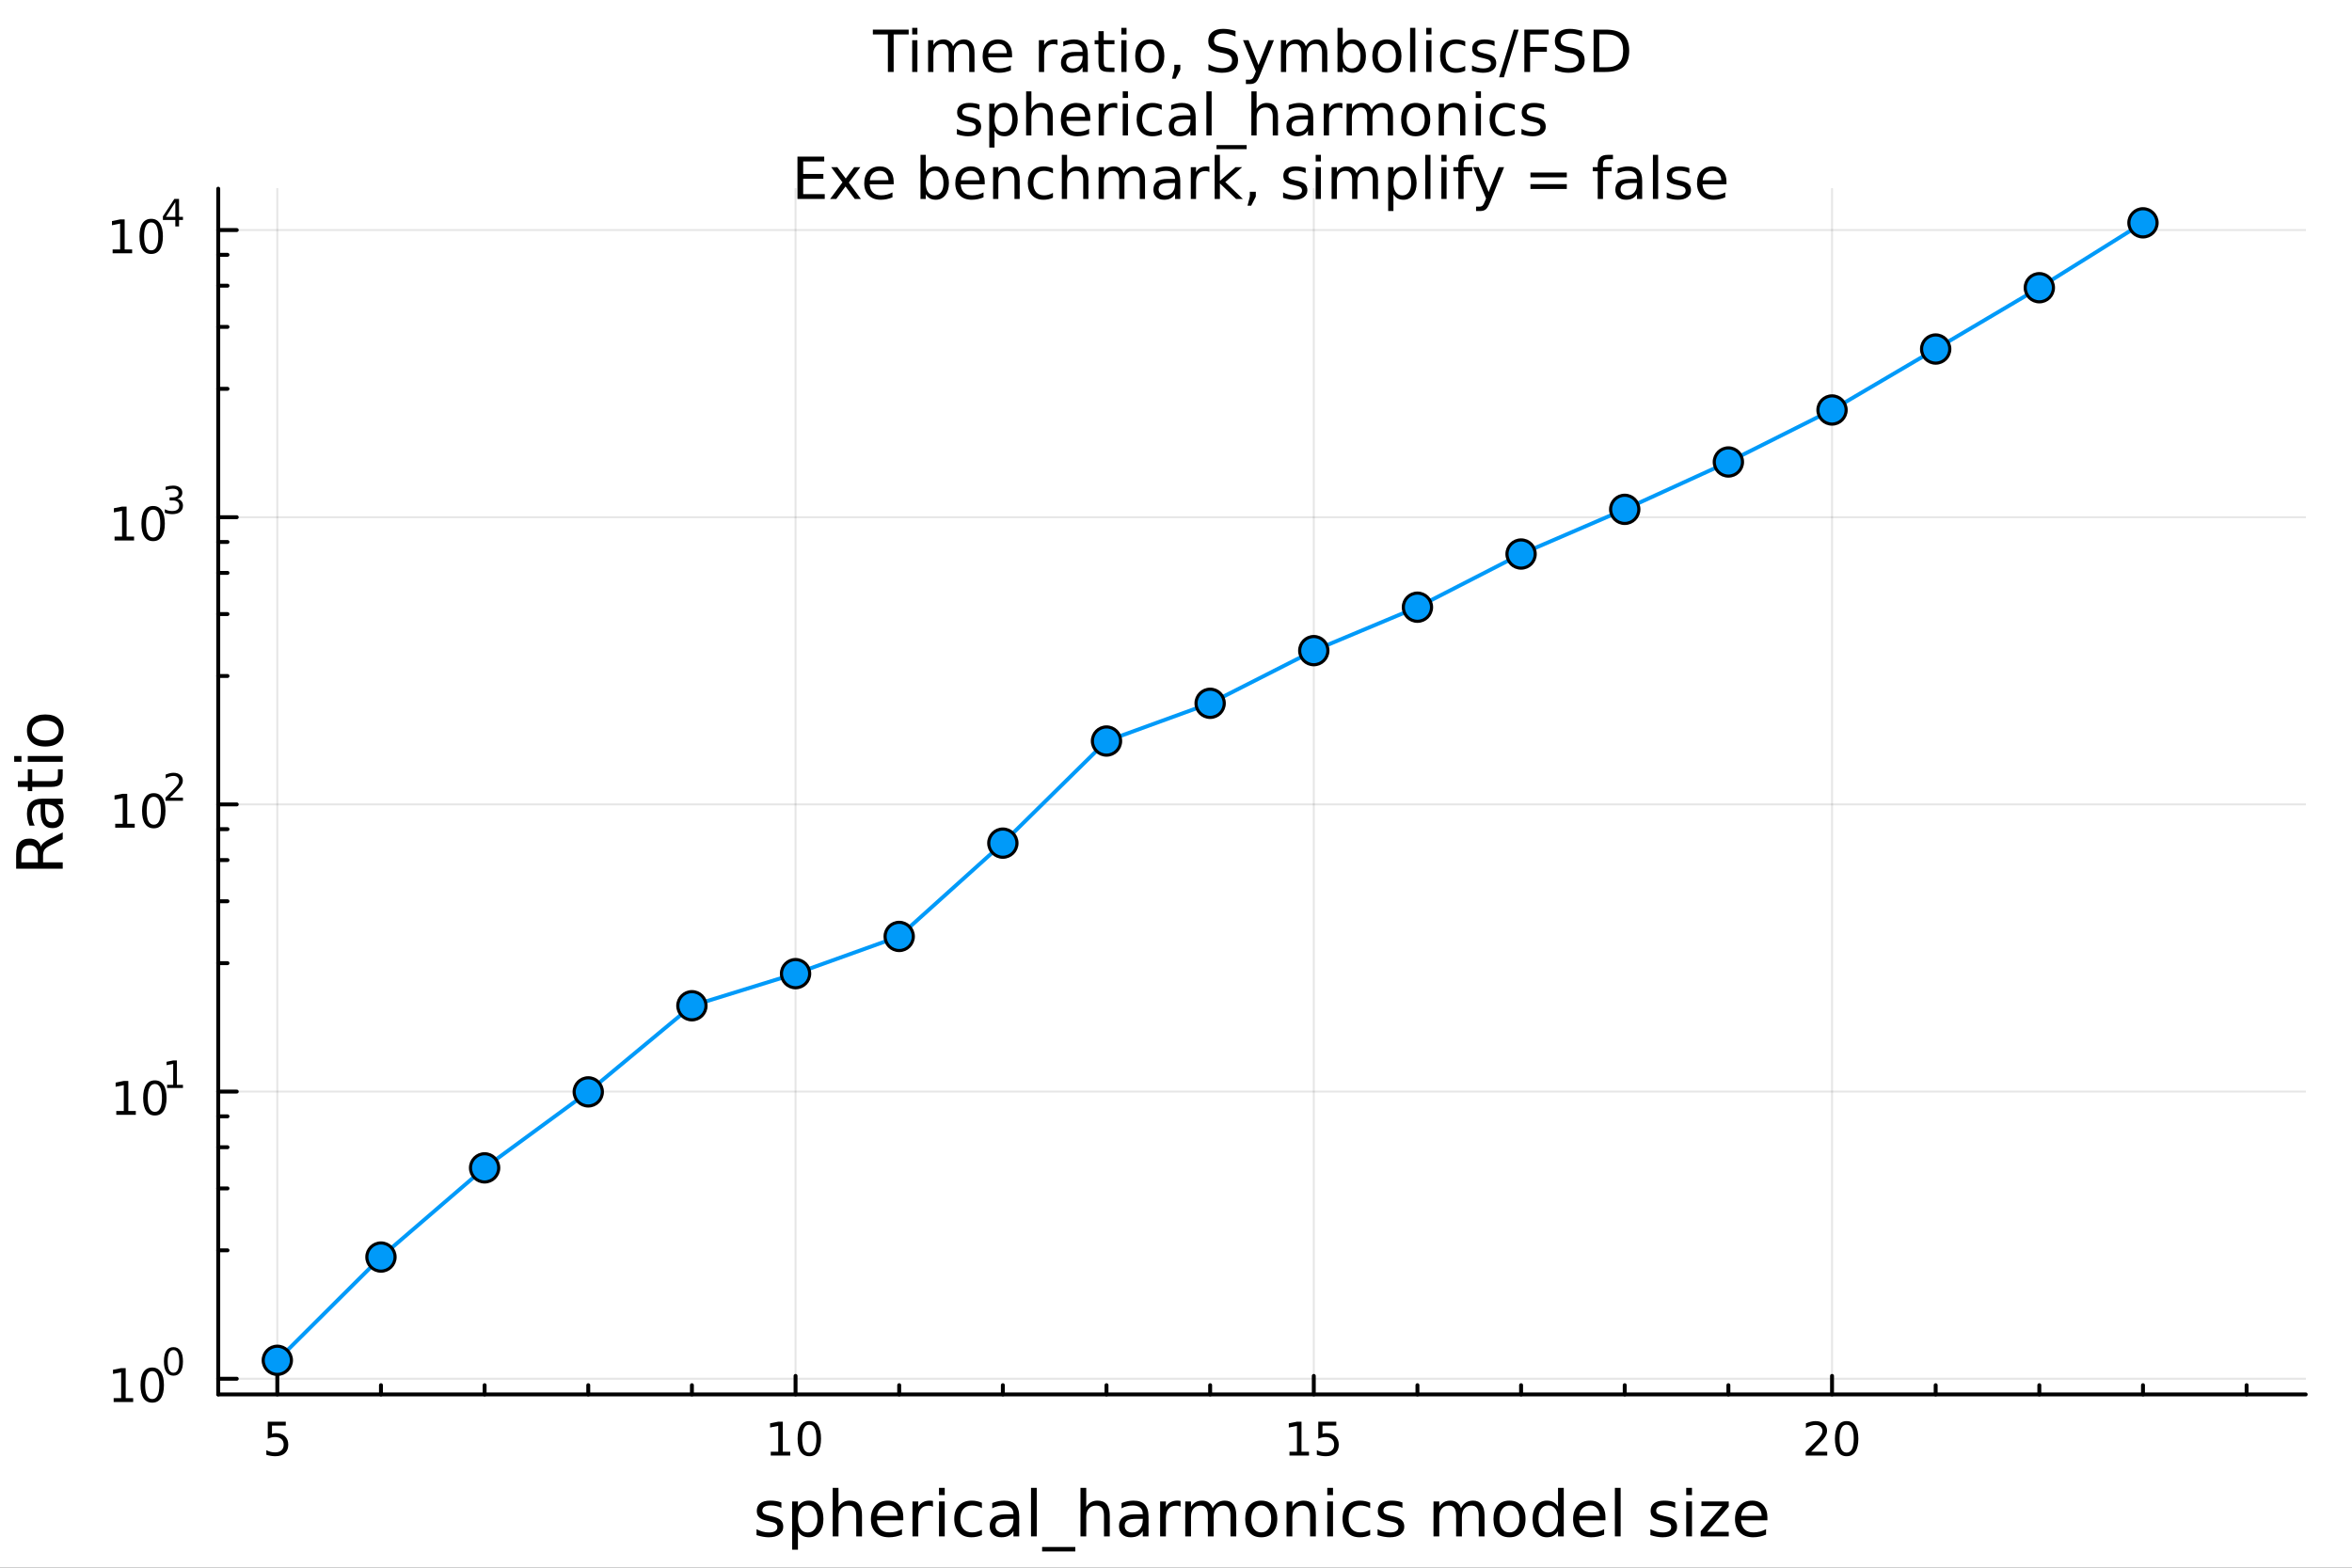<?xml version="1.0" encoding="utf-8"?>
<svg xmlns="http://www.w3.org/2000/svg" xmlns:xlink="http://www.w3.org/1999/xlink" width="600" height="400" viewBox="0 0 2400 1600">
<rect x="0" y="0" width="2400" height="1600" fill="#333333" stroke="none"/>
<defs>
  <clipPath id="clip120">
    <rect x="0" y="0" width="2400" height="1600"/>
  </clipPath>
</defs>
<path clip-path="url(#clip120)" d="M0 1600 L2400 1600 L2400 0 L0 0  Z" fill="#ffffff" fill-rule="evenodd" fill-opacity="1"/>
<defs>
  <clipPath id="clip121">
    <rect x="480" y="0" width="1681" height="1600"/>
  </clipPath>
</defs>
<path clip-path="url(#clip120)" d="M222.69 1423.18 L2352.76 1423.18 L2352.76 192.592 L222.69 192.592  Z" fill="#ffffff" fill-rule="evenodd" fill-opacity="1"/>
<defs>
  <clipPath id="clip122">
    <rect x="222" y="192" width="2131" height="1232"/>
  </clipPath>
</defs>
<polyline clip-path="url(#clip122)" style="stroke:#000000; stroke-linecap:round; stroke-linejoin:round; stroke-width:2; stroke-opacity:0.1; fill:none" points="282.975,1423.18 282.975,192.592 "/>
<polyline clip-path="url(#clip122)" style="stroke:#000000; stroke-linecap:round; stroke-linejoin:round; stroke-width:2; stroke-opacity:0.1; fill:none" points="811.79,1423.18 811.79,192.592 "/>
<polyline clip-path="url(#clip122)" style="stroke:#000000; stroke-linecap:round; stroke-linejoin:round; stroke-width:2; stroke-opacity:0.1; fill:none" points="1340.6,1423.18 1340.6,192.592 "/>
<polyline clip-path="url(#clip122)" style="stroke:#000000; stroke-linecap:round; stroke-linejoin:round; stroke-width:2; stroke-opacity:0.1; fill:none" points="1869.42,1423.18 1869.42,192.592 "/>
<polyline clip-path="url(#clip120)" style="stroke:#000000; stroke-linecap:round; stroke-linejoin:round; stroke-width:4; stroke-opacity:1; fill:none" points="222.69,1423.18 2352.76,1423.18 "/>
<polyline clip-path="url(#clip120)" style="stroke:#000000; stroke-linecap:round; stroke-linejoin:round; stroke-width:4; stroke-opacity:1; fill:none" points="282.975,1423.18 282.975,1404.28 "/>
<polyline clip-path="url(#clip120)" style="stroke:#000000; stroke-linecap:round; stroke-linejoin:round; stroke-width:4; stroke-opacity:1; fill:none" points="811.79,1423.18 811.79,1404.28 "/>
<polyline clip-path="url(#clip120)" style="stroke:#000000; stroke-linecap:round; stroke-linejoin:round; stroke-width:4; stroke-opacity:1; fill:none" points="1340.6,1423.18 1340.6,1404.28 "/>
<polyline clip-path="url(#clip120)" style="stroke:#000000; stroke-linecap:round; stroke-linejoin:round; stroke-width:4; stroke-opacity:1; fill:none" points="1869.42,1423.18 1869.42,1404.28 "/>
<polyline clip-path="url(#clip120)" style="stroke:#000000; stroke-linecap:round; stroke-linejoin:round; stroke-width:4; stroke-opacity:1; fill:none" points="388.738,1423.18 388.738,1413.73 "/>
<polyline clip-path="url(#clip120)" style="stroke:#000000; stroke-linecap:round; stroke-linejoin:round; stroke-width:4; stroke-opacity:1; fill:none" points="494.501,1423.18 494.501,1413.73 "/>
<polyline clip-path="url(#clip120)" style="stroke:#000000; stroke-linecap:round; stroke-linejoin:round; stroke-width:4; stroke-opacity:1; fill:none" points="600.264,1423.18 600.264,1413.73 "/>
<polyline clip-path="url(#clip120)" style="stroke:#000000; stroke-linecap:round; stroke-linejoin:round; stroke-width:4; stroke-opacity:1; fill:none" points="706.027,1423.18 706.027,1413.73 "/>
<polyline clip-path="url(#clip120)" style="stroke:#000000; stroke-linecap:round; stroke-linejoin:round; stroke-width:4; stroke-opacity:1; fill:none" points="917.553,1423.18 917.553,1413.73 "/>
<polyline clip-path="url(#clip120)" style="stroke:#000000; stroke-linecap:round; stroke-linejoin:round; stroke-width:4; stroke-opacity:1; fill:none" points="1023.32,1423.18 1023.32,1413.73 "/>
<polyline clip-path="url(#clip120)" style="stroke:#000000; stroke-linecap:round; stroke-linejoin:round; stroke-width:4; stroke-opacity:1; fill:none" points="1129.08,1423.18 1129.08,1413.73 "/>
<polyline clip-path="url(#clip120)" style="stroke:#000000; stroke-linecap:round; stroke-linejoin:round; stroke-width:4; stroke-opacity:1; fill:none" points="1234.84,1423.18 1234.84,1413.73 "/>
<polyline clip-path="url(#clip120)" style="stroke:#000000; stroke-linecap:round; stroke-linejoin:round; stroke-width:4; stroke-opacity:1; fill:none" points="1446.37,1423.18 1446.37,1413.73 "/>
<polyline clip-path="url(#clip120)" style="stroke:#000000; stroke-linecap:round; stroke-linejoin:round; stroke-width:4; stroke-opacity:1; fill:none" points="1552.13,1423.18 1552.13,1413.73 "/>
<polyline clip-path="url(#clip120)" style="stroke:#000000; stroke-linecap:round; stroke-linejoin:round; stroke-width:4; stroke-opacity:1; fill:none" points="1657.89,1423.18 1657.89,1413.73 "/>
<polyline clip-path="url(#clip120)" style="stroke:#000000; stroke-linecap:round; stroke-linejoin:round; stroke-width:4; stroke-opacity:1; fill:none" points="1763.66,1423.18 1763.66,1413.73 "/>
<polyline clip-path="url(#clip120)" style="stroke:#000000; stroke-linecap:round; stroke-linejoin:round; stroke-width:4; stroke-opacity:1; fill:none" points="1975.18,1423.18 1975.18,1413.73 "/>
<polyline clip-path="url(#clip120)" style="stroke:#000000; stroke-linecap:round; stroke-linejoin:round; stroke-width:4; stroke-opacity:1; fill:none" points="2080.95,1423.18 2080.95,1413.73 "/>
<polyline clip-path="url(#clip120)" style="stroke:#000000; stroke-linecap:round; stroke-linejoin:round; stroke-width:4; stroke-opacity:1; fill:none" points="2186.71,1423.18 2186.71,1413.73 "/>
<polyline clip-path="url(#clip120)" style="stroke:#000000; stroke-linecap:round; stroke-linejoin:round; stroke-width:4; stroke-opacity:1; fill:none" points="2292.47,1423.18 2292.47,1413.73 "/>
<path clip-path="url(#clip120)" d="M273.253 1451.02 L291.609 1451.02 L291.609 1454.96 L277.535 1454.96 L277.535 1463.43 Q278.554 1463.08 279.572 1462.92 Q280.591 1462.73 281.609 1462.73 Q287.396 1462.73 290.776 1465.9 Q294.156 1469.08 294.156 1474.49 Q294.156 1480.07 290.683 1483.17 Q287.211 1486.25 280.892 1486.25 Q278.716 1486.25 276.447 1485.88 Q274.202 1485.51 271.795 1484.77 L271.795 1480.07 Q273.878 1481.2 276.1 1481.76 Q278.322 1482.32 280.799 1482.32 Q284.804 1482.32 287.142 1480.21 Q289.48 1478.1 289.48 1474.49 Q289.48 1470.88 287.142 1468.77 Q284.804 1466.67 280.799 1466.67 Q278.924 1466.67 277.049 1467.08 Q275.197 1467.5 273.253 1468.38 L273.253 1451.02 Z" fill="#000000" fill-rule="nonzero" fill-opacity="1" /><path clip-path="url(#clip120)" d="M786.478 1481.64 L794.116 1481.64 L794.116 1455.28 L785.806 1456.95 L785.806 1452.69 L794.07 1451.02 L798.746 1451.02 L798.746 1481.64 L806.385 1481.64 L806.385 1485.58 L786.478 1485.58 L786.478 1481.64 Z" fill="#000000" fill-rule="nonzero" fill-opacity="1" /><path clip-path="url(#clip120)" d="M825.829 1454.1 Q822.218 1454.1 820.389 1457.66 Q818.584 1461.2 818.584 1468.33 Q818.584 1475.44 820.389 1479.01 Q822.218 1482.55 825.829 1482.55 Q829.463 1482.55 831.269 1479.01 Q833.098 1475.44 833.098 1468.33 Q833.098 1461.2 831.269 1457.66 Q829.463 1454.1 825.829 1454.1 M825.829 1450.39 Q831.639 1450.39 834.695 1455 Q837.774 1459.58 837.774 1468.33 Q837.774 1477.06 834.695 1481.67 Q831.639 1486.25 825.829 1486.25 Q820.019 1486.25 816.94 1481.67 Q813.885 1477.06 813.885 1468.33 Q813.885 1459.58 816.94 1455 Q820.019 1450.39 825.829 1450.39 Z" fill="#000000" fill-rule="nonzero" fill-opacity="1" /><path clip-path="url(#clip120)" d="M1315.79 1481.64 L1323.43 1481.64 L1323.43 1455.28 L1315.12 1456.95 L1315.12 1452.69 L1323.38 1451.02 L1328.06 1451.02 L1328.06 1481.64 L1335.7 1481.64 L1335.7 1485.58 L1315.79 1485.58 L1315.79 1481.64 Z" fill="#000000" fill-rule="nonzero" fill-opacity="1" /><path clip-path="url(#clip120)" d="M1345.19 1451.02 L1363.54 1451.02 L1363.54 1454.96 L1349.47 1454.96 L1349.47 1463.43 Q1350.49 1463.08 1351.51 1462.92 Q1352.53 1462.73 1353.54 1462.73 Q1359.33 1462.73 1362.71 1465.9 Q1366.09 1469.08 1366.09 1474.49 Q1366.09 1480.07 1362.62 1483.17 Q1359.15 1486.25 1352.83 1486.25 Q1350.65 1486.25 1348.38 1485.88 Q1346.14 1485.51 1343.73 1484.77 L1343.73 1480.07 Q1345.81 1481.2 1348.04 1481.76 Q1350.26 1482.32 1352.73 1482.32 Q1356.74 1482.32 1359.08 1480.21 Q1361.41 1478.1 1361.41 1474.49 Q1361.41 1470.88 1359.08 1468.77 Q1356.74 1466.67 1352.73 1466.67 Q1350.86 1466.67 1348.98 1467.08 Q1347.13 1467.5 1345.19 1468.38 L1345.19 1451.02 Z" fill="#000000" fill-rule="nonzero" fill-opacity="1" /><path clip-path="url(#clip120)" d="M1848.19 1481.64 L1864.51 1481.64 L1864.51 1485.58 L1842.57 1485.58 L1842.57 1481.64 Q1845.23 1478.89 1849.81 1474.26 Q1854.42 1469.61 1855.6 1468.27 Q1857.85 1465.74 1858.72 1464.01 Q1859.63 1462.25 1859.63 1460.56 Q1859.63 1457.8 1857.68 1456.07 Q1855.76 1454.33 1852.66 1454.33 Q1850.46 1454.33 1848.01 1455.09 Q1845.58 1455.86 1842.8 1457.41 L1842.8 1452.69 Q1845.62 1451.55 1848.08 1450.97 Q1850.53 1450.39 1852.57 1450.39 Q1857.94 1450.39 1861.13 1453.08 Q1864.33 1455.77 1864.33 1460.26 Q1864.33 1462.39 1863.52 1464.31 Q1862.73 1466.2 1860.62 1468.8 Q1860.04 1469.47 1856.94 1472.69 Q1853.84 1475.88 1848.19 1481.64 Z" fill="#000000" fill-rule="nonzero" fill-opacity="1" /><path clip-path="url(#clip120)" d="M1884.33 1454.1 Q1880.72 1454.1 1878.89 1457.66 Q1877.08 1461.2 1877.08 1468.33 Q1877.08 1475.44 1878.89 1479.01 Q1880.72 1482.55 1884.33 1482.55 Q1887.96 1482.55 1889.77 1479.01 Q1891.6 1475.44 1891.6 1468.33 Q1891.6 1461.2 1889.77 1457.66 Q1887.96 1454.1 1884.33 1454.1 M1884.33 1450.39 Q1890.14 1450.39 1893.19 1455 Q1896.27 1459.58 1896.27 1468.33 Q1896.27 1477.06 1893.19 1481.67 Q1890.14 1486.25 1884.33 1486.25 Q1878.52 1486.25 1875.44 1481.67 Q1872.38 1477.06 1872.38 1468.33 Q1872.38 1459.58 1875.44 1455 Q1878.52 1450.39 1884.33 1450.39 Z" fill="#000000" fill-rule="nonzero" fill-opacity="1" /><path clip-path="url(#clip120)" d="M797.325 1533.45 L797.325 1538.98 Q794.842 1537.71 792.169 1537.07 Q789.495 1536.44 786.631 1536.44 Q782.27 1536.44 780.074 1537.77 Q777.91 1539.11 777.91 1541.79 Q777.91 1543.82 779.469 1545 Q781.029 1546.15 785.739 1547.2 L787.745 1547.64 Q793.983 1548.98 796.593 1551.43 Q799.235 1553.85 799.235 1558.21 Q799.235 1563.17 795.288 1566.07 Q791.373 1568.97 784.498 1568.97 Q781.634 1568.97 778.514 1568.39 Q775.427 1567.85 771.989 1566.74 L771.989 1560.69 Q775.236 1562.38 778.387 1563.24 Q781.538 1564.07 784.625 1564.07 Q788.763 1564.07 790.991 1562.66 Q793.219 1561.23 793.219 1558.65 Q793.219 1556.27 791.596 1554.99 Q790.004 1553.72 784.562 1552.54 L782.525 1552.07 Q777.082 1550.92 774.663 1548.56 Q772.244 1546.18 772.244 1542.04 Q772.244 1537.01 775.809 1534.27 Q779.374 1531.54 785.93 1531.54 Q789.177 1531.54 792.041 1532.01 Q794.906 1532.49 797.325 1533.45 Z" fill="#000000" fill-rule="nonzero" fill-opacity="1" /><path clip-path="url(#clip120)" d="M814.226 1562.7 L814.226 1581.6 L808.338 1581.6 L808.338 1532.4 L814.226 1532.4 L814.226 1537.81 Q816.072 1534.62 818.873 1533.1 Q821.706 1531.54 825.621 1531.54 Q832.114 1531.54 836.156 1536.69 Q840.23 1541.85 840.23 1550.25 Q840.23 1558.65 836.156 1563.81 Q832.114 1568.97 825.621 1568.97 Q821.706 1568.97 818.873 1567.44 Q816.072 1565.88 814.226 1562.7 M834.151 1550.25 Q834.151 1543.79 831.477 1540.13 Q828.835 1536.44 824.188 1536.44 Q819.541 1536.44 816.868 1540.13 Q814.226 1543.79 814.226 1550.25 Q814.226 1556.71 816.868 1560.4 Q819.541 1564.07 824.188 1564.07 Q828.835 1564.07 831.477 1560.4 Q834.151 1556.71 834.151 1550.25 Z" fill="#000000" fill-rule="nonzero" fill-opacity="1" /><path clip-path="url(#clip120)" d="M879.57 1546.53 L879.57 1568.04 L873.713 1568.04 L873.713 1546.72 Q873.713 1541.66 871.74 1539.14 Q869.767 1536.63 865.82 1536.63 Q861.078 1536.63 858.34 1539.65 Q855.603 1542.68 855.603 1547.9 L855.603 1568.04 L849.715 1568.04 L849.715 1518.52 L855.603 1518.52 L855.603 1537.93 Q857.704 1534.72 860.536 1533.13 Q863.401 1531.54 867.125 1531.54 Q873.268 1531.54 876.419 1535.36 Q879.57 1539.14 879.57 1546.53 Z" fill="#000000" fill-rule="nonzero" fill-opacity="1" /><path clip-path="url(#clip120)" d="M921.743 1548.76 L921.743 1551.62 L894.816 1551.62 Q895.198 1557.67 898.444 1560.85 Q901.723 1564 907.547 1564 Q910.921 1564 914.072 1563.17 Q917.255 1562.35 920.374 1560.69 L920.374 1566.23 Q917.223 1567.57 913.913 1568.27 Q910.603 1568.97 907.197 1568.97 Q898.667 1568.97 893.67 1564 Q888.705 1559.04 888.705 1550.57 Q888.705 1541.82 893.415 1536.69 Q898.158 1531.54 906.179 1531.54 Q913.372 1531.54 917.541 1536.18 Q921.743 1540.8 921.743 1548.76 M915.886 1547.04 Q915.823 1542.23 913.181 1539.37 Q910.571 1536.5 906.242 1536.5 Q901.341 1536.5 898.381 1539.27 Q895.452 1542.04 895.007 1547.07 L915.886 1547.04 Z" fill="#000000" fill-rule="nonzero" fill-opacity="1" /><path clip-path="url(#clip120)" d="M952.012 1537.87 Q951.025 1537.3 949.847 1537.04 Q948.701 1536.76 947.301 1536.76 Q942.336 1536.76 939.662 1540 Q937.02 1543.22 937.02 1549.27 L937.02 1568.04 L931.132 1568.04 L931.132 1532.4 L937.02 1532.4 L937.02 1537.93 Q938.866 1534.69 941.827 1533.13 Q944.787 1531.54 949.02 1531.54 Q949.625 1531.54 950.357 1531.63 Q951.089 1531.7 951.98 1531.85 L952.012 1537.87 Z" fill="#000000" fill-rule="nonzero" fill-opacity="1" /><path clip-path="url(#clip120)" d="M958.155 1532.4 L964.011 1532.4 L964.011 1568.04 L958.155 1568.04 L958.155 1532.4 M958.155 1518.52 L964.011 1518.52 L964.011 1525.93 L958.155 1525.93 L958.155 1518.52 Z" fill="#000000" fill-rule="nonzero" fill-opacity="1" /><path clip-path="url(#clip120)" d="M1001.92 1533.76 L1001.92 1539.24 Q999.436 1537.87 996.922 1537.2 Q994.439 1536.5 991.893 1536.5 Q986.196 1536.5 983.044 1540.13 Q979.893 1543.73 979.893 1550.25 Q979.893 1556.78 983.044 1560.4 Q986.196 1564 991.893 1564 Q994.439 1564 996.922 1563.33 Q999.436 1562.63 1001.92 1561.26 L1001.92 1566.68 Q999.468 1567.82 996.826 1568.39 Q994.216 1568.97 991.256 1568.97 Q983.204 1568.97 978.461 1563.91 Q973.719 1558.85 973.719 1550.25 Q973.719 1541.53 978.493 1536.53 Q983.299 1531.54 991.638 1531.54 Q994.344 1531.54 996.922 1532.11 Q999.5 1532.65 1001.92 1533.76 Z" fill="#000000" fill-rule="nonzero" fill-opacity="1" /><path clip-path="url(#clip120)" d="M1028.3 1550.12 Q1021.21 1550.12 1018.47 1551.75 Q1015.73 1553.37 1015.73 1557.29 Q1015.73 1560.4 1017.77 1562.25 Q1019.84 1564.07 1023.37 1564.07 Q1028.24 1564.07 1031.17 1560.63 Q1034.13 1557.16 1034.13 1551.43 L1034.13 1550.12 L1028.3 1550.12 M1039.99 1547.71 L1039.99 1568.04 L1034.13 1568.04 L1034.13 1562.63 Q1032.12 1565.88 1029.13 1567.44 Q1026.14 1568.97 1021.81 1568.97 Q1016.34 1568.97 1013.09 1565.91 Q1009.88 1562.82 1009.88 1557.67 Q1009.88 1551.65 1013.89 1548.6 Q1017.93 1545.54 1025.92 1545.54 L1034.13 1545.54 L1034.13 1544.97 Q1034.13 1540.93 1031.46 1538.73 Q1028.81 1536.5 1024.01 1536.5 Q1020.95 1536.5 1018.06 1537.23 Q1015.16 1537.97 1012.49 1539.43 L1012.49 1534.02 Q1015.7 1532.78 1018.72 1532.17 Q1021.75 1531.54 1024.61 1531.54 Q1032.35 1531.54 1036.17 1535.55 Q1039.99 1539.56 1039.99 1547.71 Z" fill="#000000" fill-rule="nonzero" fill-opacity="1" /><path clip-path="url(#clip120)" d="M1052.05 1518.52 L1057.91 1518.52 L1057.91 1568.04 L1052.05 1568.04 L1052.05 1518.52 Z" fill="#000000" fill-rule="nonzero" fill-opacity="1" /><path clip-path="url(#clip120)" d="M1097.25 1578.87 L1097.25 1583.42 L1063.38 1583.42 L1063.38 1578.87 L1097.25 1578.87 Z" fill="#000000" fill-rule="nonzero" fill-opacity="1" /><path clip-path="url(#clip120)" d="M1132.38 1546.53 L1132.38 1568.04 L1126.53 1568.04 L1126.53 1546.72 Q1126.53 1541.66 1124.55 1539.14 Q1122.58 1536.63 1118.63 1536.63 Q1113.89 1536.63 1111.15 1539.65 Q1108.42 1542.68 1108.42 1547.9 L1108.42 1568.04 L1102.53 1568.04 L1102.53 1518.52 L1108.42 1518.52 L1108.42 1537.93 Q1110.52 1534.72 1113.35 1533.13 Q1116.22 1531.54 1119.94 1531.54 Q1126.08 1531.54 1129.23 1535.36 Q1132.38 1539.14 1132.38 1546.53 Z" fill="#000000" fill-rule="nonzero" fill-opacity="1" /><path clip-path="url(#clip120)" d="M1160.27 1550.12 Q1153.17 1550.12 1150.43 1551.75 Q1147.69 1553.37 1147.69 1557.29 Q1147.69 1560.4 1149.73 1562.25 Q1151.8 1564.07 1155.33 1564.07 Q1160.2 1564.07 1163.13 1560.63 Q1166.09 1557.16 1166.09 1551.43 L1166.09 1550.12 L1160.27 1550.12 M1171.95 1547.71 L1171.95 1568.04 L1166.09 1568.04 L1166.09 1562.63 Q1164.09 1565.88 1161.09 1567.44 Q1158.1 1568.97 1153.77 1568.97 Q1148.3 1568.97 1145.05 1565.91 Q1141.84 1562.82 1141.84 1557.67 Q1141.84 1551.65 1145.85 1548.6 Q1149.89 1545.54 1157.88 1545.54 L1166.09 1545.54 L1166.09 1544.97 Q1166.09 1540.93 1163.42 1538.73 Q1160.78 1536.5 1155.97 1536.5 Q1152.91 1536.5 1150.02 1537.23 Q1147.12 1537.97 1144.45 1539.43 L1144.45 1534.02 Q1147.66 1532.78 1150.69 1532.17 Q1153.71 1531.54 1156.57 1531.54 Q1164.31 1531.54 1168.13 1535.55 Q1171.95 1539.56 1171.95 1547.71 Z" fill="#000000" fill-rule="nonzero" fill-opacity="1" /><path clip-path="url(#clip120)" d="M1204.67 1537.87 Q1203.68 1537.3 1202.5 1537.04 Q1201.36 1536.76 1199.96 1536.76 Q1194.99 1536.76 1192.32 1540 Q1189.68 1543.22 1189.68 1549.27 L1189.68 1568.04 L1183.79 1568.04 L1183.79 1532.4 L1189.68 1532.4 L1189.68 1537.93 Q1191.52 1534.69 1194.48 1533.13 Q1197.44 1531.54 1201.67 1531.54 Q1202.28 1531.54 1203.01 1531.63 Q1203.74 1531.7 1204.63 1531.85 L1204.67 1537.87 Z" fill="#000000" fill-rule="nonzero" fill-opacity="1" /><path clip-path="url(#clip120)" d="M1237.42 1539.24 Q1239.61 1535.29 1242.67 1533.41 Q1245.73 1531.54 1249.86 1531.54 Q1255.43 1531.54 1258.46 1535.45 Q1261.48 1539.33 1261.48 1546.53 L1261.48 1568.04 L1255.59 1568.04 L1255.59 1546.72 Q1255.59 1541.59 1253.78 1539.11 Q1251.96 1536.63 1248.24 1536.63 Q1243.69 1536.63 1241.05 1539.65 Q1238.4 1542.68 1238.4 1547.9 L1238.4 1568.04 L1232.52 1568.04 L1232.52 1546.72 Q1232.52 1541.56 1230.7 1539.11 Q1228.89 1536.63 1225.1 1536.63 Q1220.61 1536.63 1217.97 1539.68 Q1215.33 1542.71 1215.33 1547.9 L1215.33 1568.04 L1209.44 1568.04 L1209.44 1532.4 L1215.33 1532.4 L1215.33 1537.93 Q1217.33 1534.66 1220.14 1533.1 Q1222.94 1531.54 1226.79 1531.54 Q1230.67 1531.54 1233.38 1533.51 Q1236.11 1535.48 1237.42 1539.24 Z" fill="#000000" fill-rule="nonzero" fill-opacity="1" /><path clip-path="url(#clip120)" d="M1286.98 1536.5 Q1282.26 1536.5 1279.53 1540.19 Q1276.79 1543.85 1276.79 1550.25 Q1276.79 1556.65 1279.5 1560.34 Q1282.23 1564 1286.98 1564 Q1291.65 1564 1294.39 1560.31 Q1297.13 1556.62 1297.13 1550.25 Q1297.13 1543.92 1294.39 1540.23 Q1291.65 1536.5 1286.98 1536.5 M1286.98 1531.54 Q1294.61 1531.54 1298.97 1536.5 Q1303.34 1541.47 1303.34 1550.25 Q1303.34 1559 1298.97 1564 Q1294.61 1568.97 1286.98 1568.97 Q1279.3 1568.97 1274.94 1564 Q1270.62 1559 1270.62 1550.25 Q1270.62 1541.47 1274.94 1536.5 Q1279.3 1531.54 1286.98 1531.54 Z" fill="#000000" fill-rule="nonzero" fill-opacity="1" /><path clip-path="url(#clip120)" d="M1342.68 1546.53 L1342.68 1568.04 L1336.82 1568.04 L1336.82 1546.72 Q1336.82 1541.66 1334.85 1539.14 Q1332.87 1536.63 1328.93 1536.63 Q1324.18 1536.63 1321.45 1539.65 Q1318.71 1542.68 1318.71 1547.9 L1318.71 1568.04 L1312.82 1568.04 L1312.82 1532.4 L1318.71 1532.4 L1318.71 1537.93 Q1320.81 1534.72 1323.64 1533.13 Q1326.51 1531.54 1330.23 1531.54 Q1336.37 1531.54 1339.52 1535.36 Q1342.68 1539.14 1342.68 1546.53 Z" fill="#000000" fill-rule="nonzero" fill-opacity="1" /><path clip-path="url(#clip120)" d="M1354.36 1532.4 L1360.21 1532.4 L1360.21 1568.04 L1354.36 1568.04 L1354.36 1532.4 M1354.36 1518.52 L1360.21 1518.52 L1360.21 1525.93 L1354.36 1525.93 L1354.36 1518.52 Z" fill="#000000" fill-rule="nonzero" fill-opacity="1" /><path clip-path="url(#clip120)" d="M1398.12 1533.76 L1398.12 1539.24 Q1395.64 1537.87 1393.12 1537.2 Q1390.64 1536.5 1388.09 1536.5 Q1382.4 1536.5 1379.25 1540.13 Q1376.1 1543.73 1376.1 1550.25 Q1376.1 1556.78 1379.25 1560.4 Q1382.4 1564 1388.09 1564 Q1390.64 1564 1393.12 1563.33 Q1395.64 1562.63 1398.12 1561.26 L1398.12 1566.68 Q1395.67 1567.82 1393.03 1568.39 Q1390.42 1568.97 1387.46 1568.97 Q1379.41 1568.97 1374.66 1563.91 Q1369.92 1558.85 1369.92 1550.25 Q1369.92 1541.53 1374.69 1536.53 Q1379.5 1531.54 1387.84 1531.54 Q1390.55 1531.54 1393.12 1532.11 Q1395.7 1532.65 1398.12 1533.76 Z" fill="#000000" fill-rule="nonzero" fill-opacity="1" /><path clip-path="url(#clip120)" d="M1431.03 1533.45 L1431.03 1538.98 Q1428.55 1537.71 1425.87 1537.07 Q1423.2 1536.44 1420.34 1536.44 Q1415.98 1536.44 1413.78 1537.77 Q1411.62 1539.11 1411.62 1541.79 Q1411.62 1543.82 1413.18 1545 Q1414.73 1546.15 1419.45 1547.2 L1421.45 1547.64 Q1427.69 1548.98 1430.3 1551.43 Q1432.94 1553.85 1432.94 1558.21 Q1432.94 1563.17 1428.99 1566.07 Q1425.08 1568.97 1418.2 1568.97 Q1415.34 1568.97 1412.22 1568.39 Q1409.13 1567.85 1405.7 1566.74 L1405.7 1560.69 Q1408.94 1562.38 1412.09 1563.24 Q1415.24 1564.07 1418.33 1564.07 Q1422.47 1564.07 1424.7 1562.66 Q1426.93 1561.23 1426.93 1558.65 Q1426.93 1556.27 1425.3 1554.99 Q1423.71 1553.72 1418.27 1552.54 L1416.23 1552.07 Q1410.79 1550.92 1408.37 1548.56 Q1405.95 1546.18 1405.95 1542.04 Q1405.95 1537.01 1409.51 1534.27 Q1413.08 1531.54 1419.64 1531.54 Q1422.88 1531.54 1425.75 1532.01 Q1428.61 1532.49 1431.03 1533.45 Z" fill="#000000" fill-rule="nonzero" fill-opacity="1" /><path clip-path="url(#clip120)" d="M1490.74 1539.24 Q1492.94 1535.29 1495.99 1533.41 Q1499.05 1531.54 1503.19 1531.54 Q1508.76 1531.54 1511.78 1535.45 Q1514.8 1539.33 1514.8 1546.53 L1514.8 1568.04 L1508.92 1568.04 L1508.92 1546.72 Q1508.92 1541.59 1507.1 1539.11 Q1505.29 1536.63 1501.56 1536.63 Q1497.01 1536.63 1494.37 1539.65 Q1491.73 1542.68 1491.73 1547.9 L1491.73 1568.04 L1485.84 1568.04 L1485.84 1546.72 Q1485.84 1541.56 1484.03 1539.11 Q1482.21 1536.63 1478.42 1536.63 Q1473.94 1536.63 1471.29 1539.68 Q1468.65 1542.71 1468.65 1547.9 L1468.65 1568.04 L1462.76 1568.04 L1462.76 1532.4 L1468.65 1532.4 L1468.65 1537.93 Q1470.66 1534.66 1473.46 1533.1 Q1476.26 1531.54 1480.11 1531.54 Q1483.99 1531.54 1486.7 1533.51 Q1489.44 1535.48 1490.74 1539.24 Z" fill="#000000" fill-rule="nonzero" fill-opacity="1" /><path clip-path="url(#clip120)" d="M1540.3 1536.5 Q1535.59 1536.5 1532.85 1540.19 Q1530.11 1543.85 1530.11 1550.25 Q1530.11 1556.65 1532.82 1560.34 Q1535.56 1564 1540.3 1564 Q1544.98 1564 1547.71 1560.31 Q1550.45 1556.62 1550.45 1550.25 Q1550.45 1543.92 1547.71 1540.23 Q1544.98 1536.5 1540.3 1536.5 M1540.3 1531.54 Q1547.94 1531.54 1552.3 1536.5 Q1556.66 1541.47 1556.66 1550.25 Q1556.66 1559 1552.3 1564 Q1547.94 1568.97 1540.3 1568.97 Q1532.63 1568.97 1528.27 1564 Q1523.94 1559 1523.94 1550.25 Q1523.94 1541.47 1528.27 1536.5 Q1532.63 1531.54 1540.3 1531.54 Z" fill="#000000" fill-rule="nonzero" fill-opacity="1" /><path clip-path="url(#clip120)" d="M1589.82 1537.81 L1589.82 1518.52 L1595.68 1518.52 L1595.68 1568.04 L1589.82 1568.04 L1589.82 1562.7 Q1587.98 1565.88 1585.14 1567.44 Q1582.34 1568.97 1578.4 1568.97 Q1571.94 1568.97 1567.86 1563.81 Q1563.82 1558.65 1563.82 1550.25 Q1563.82 1541.85 1567.86 1536.69 Q1571.94 1531.54 1578.4 1531.54 Q1582.34 1531.54 1585.14 1533.1 Q1587.98 1534.62 1589.82 1537.81 M1569.87 1550.25 Q1569.87 1556.71 1572.51 1560.4 Q1575.18 1564.07 1579.83 1564.07 Q1584.48 1564.07 1587.15 1560.4 Q1589.82 1556.71 1589.82 1550.25 Q1589.82 1543.79 1587.15 1540.13 Q1584.48 1536.44 1579.83 1536.44 Q1575.18 1536.44 1572.51 1540.13 Q1569.87 1543.79 1569.87 1550.25 Z" fill="#000000" fill-rule="nonzero" fill-opacity="1" /><path clip-path="url(#clip120)" d="M1638.23 1548.76 L1638.23 1551.62 L1611.31 1551.62 Q1611.69 1557.67 1614.94 1560.85 Q1618.21 1564 1624.04 1564 Q1627.41 1564 1630.56 1563.17 Q1633.75 1562.35 1636.87 1560.69 L1636.87 1566.23 Q1633.72 1567.57 1630.41 1568.27 Q1627.09 1568.97 1623.69 1568.97 Q1615.16 1568.97 1610.16 1564 Q1605.2 1559.04 1605.2 1550.57 Q1605.2 1541.82 1609.91 1536.69 Q1614.65 1531.54 1622.67 1531.54 Q1629.86 1531.54 1634.03 1536.18 Q1638.23 1540.8 1638.23 1548.76 M1632.38 1547.04 Q1632.31 1542.23 1629.67 1539.37 Q1627.06 1536.5 1622.73 1536.5 Q1617.83 1536.5 1614.87 1539.27 Q1611.94 1542.04 1611.5 1547.07 L1632.38 1547.04 Z" fill="#000000" fill-rule="nonzero" fill-opacity="1" /><path clip-path="url(#clip120)" d="M1647.85 1518.52 L1653.7 1518.52 L1653.7 1568.04 L1647.85 1568.04 L1647.85 1518.52 Z" fill="#000000" fill-rule="nonzero" fill-opacity="1" /><path clip-path="url(#clip120)" d="M1709.4 1533.45 L1709.4 1538.98 Q1706.92 1537.71 1704.25 1537.07 Q1701.57 1536.44 1698.71 1536.44 Q1694.35 1536.44 1692.15 1537.77 Q1689.99 1539.11 1689.99 1541.79 Q1689.99 1543.82 1691.55 1545 Q1693.11 1546.15 1697.82 1547.2 L1699.82 1547.64 Q1706.06 1548.98 1708.67 1551.43 Q1711.31 1553.85 1711.31 1558.21 Q1711.31 1563.17 1707.37 1566.07 Q1703.45 1568.97 1696.58 1568.97 Q1693.71 1568.97 1690.59 1568.39 Q1687.51 1567.85 1684.07 1566.74 L1684.07 1560.69 Q1687.31 1562.38 1690.47 1563.24 Q1693.62 1564.07 1696.7 1564.07 Q1700.84 1564.07 1703.07 1562.66 Q1705.3 1561.23 1705.3 1558.65 Q1705.3 1556.27 1703.67 1554.99 Q1702.08 1553.72 1696.64 1552.54 L1694.6 1552.07 Q1689.16 1550.92 1686.74 1548.56 Q1684.32 1546.18 1684.32 1542.04 Q1684.32 1537.01 1687.89 1534.27 Q1691.45 1531.54 1698.01 1531.54 Q1701.26 1531.54 1704.12 1532.01 Q1706.98 1532.49 1709.4 1533.45 Z" fill="#000000" fill-rule="nonzero" fill-opacity="1" /><path clip-path="url(#clip120)" d="M1720.64 1532.4 L1726.5 1532.4 L1726.5 1568.04 L1720.64 1568.04 L1720.64 1532.4 M1720.64 1518.52 L1726.5 1518.52 L1726.5 1525.93 L1720.64 1525.93 L1720.64 1518.52 Z" fill="#000000" fill-rule="nonzero" fill-opacity="1" /><path clip-path="url(#clip120)" d="M1736.2 1532.4 L1764.02 1532.4 L1764.02 1537.74 L1742 1563.37 L1764.02 1563.37 L1764.02 1568.04 L1735.41 1568.04 L1735.41 1562.7 L1757.43 1537.07 L1736.2 1537.07 L1736.2 1532.4 Z" fill="#000000" fill-rule="nonzero" fill-opacity="1" /><path clip-path="url(#clip120)" d="M1803.46 1548.76 L1803.46 1551.62 L1776.53 1551.62 Q1776.91 1557.67 1780.16 1560.85 Q1783.44 1564 1789.26 1564 Q1792.64 1564 1795.79 1563.17 Q1798.97 1562.35 1802.09 1560.69 L1802.09 1566.23 Q1798.94 1567.57 1795.63 1568.27 Q1792.32 1568.97 1788.91 1568.97 Q1780.38 1568.97 1775.38 1564 Q1770.42 1559.04 1770.42 1550.57 Q1770.42 1541.82 1775.13 1536.69 Q1779.87 1531.54 1787.89 1531.54 Q1795.09 1531.54 1799.26 1536.18 Q1803.46 1540.8 1803.46 1548.76 M1797.6 1547.04 Q1797.54 1542.23 1794.89 1539.37 Q1792.28 1536.5 1787.96 1536.5 Q1783.05 1536.5 1780.09 1539.27 Q1777.17 1542.04 1776.72 1547.07 L1797.6 1547.04 Z" fill="#000000" fill-rule="nonzero" fill-opacity="1" /><polyline clip-path="url(#clip122)" style="stroke:#000000; stroke-linecap:round; stroke-linejoin:round; stroke-width:2; stroke-opacity:0.1; fill:none" points="222.69,1407.17 2352.76,1407.17 "/>
<polyline clip-path="url(#clip122)" style="stroke:#000000; stroke-linecap:round; stroke-linejoin:round; stroke-width:2; stroke-opacity:0.1; fill:none" points="222.69,1114.08 2352.76,1114.08 "/>
<polyline clip-path="url(#clip122)" style="stroke:#000000; stroke-linecap:round; stroke-linejoin:round; stroke-width:2; stroke-opacity:0.1; fill:none" points="222.69,820.981 2352.76,820.981 "/>
<polyline clip-path="url(#clip122)" style="stroke:#000000; stroke-linecap:round; stroke-linejoin:round; stroke-width:2; stroke-opacity:0.1; fill:none" points="222.69,527.886 2352.76,527.886 "/>
<polyline clip-path="url(#clip122)" style="stroke:#000000; stroke-linecap:round; stroke-linejoin:round; stroke-width:2; stroke-opacity:0.1; fill:none" points="222.69,234.791 2352.76,234.791 "/>
<polyline clip-path="url(#clip120)" style="stroke:#000000; stroke-linecap:round; stroke-linejoin:round; stroke-width:4; stroke-opacity:1; fill:none" points="222.69,1423.18 222.69,192.592 "/>
<polyline clip-path="url(#clip120)" style="stroke:#000000; stroke-linecap:round; stroke-linejoin:round; stroke-width:4; stroke-opacity:1; fill:none" points="222.69,1407.17 241.588,1407.17 "/>
<polyline clip-path="url(#clip120)" style="stroke:#000000; stroke-linecap:round; stroke-linejoin:round; stroke-width:4; stroke-opacity:1; fill:none" points="222.69,1114.08 241.588,1114.08 "/>
<polyline clip-path="url(#clip120)" style="stroke:#000000; stroke-linecap:round; stroke-linejoin:round; stroke-width:4; stroke-opacity:1; fill:none" points="222.69,820.981 241.588,820.981 "/>
<polyline clip-path="url(#clip120)" style="stroke:#000000; stroke-linecap:round; stroke-linejoin:round; stroke-width:4; stroke-opacity:1; fill:none" points="222.69,527.886 241.588,527.886 "/>
<polyline clip-path="url(#clip120)" style="stroke:#000000; stroke-linecap:round; stroke-linejoin:round; stroke-width:4; stroke-opacity:1; fill:none" points="222.69,234.791 241.588,234.791 "/>
<polyline clip-path="url(#clip120)" style="stroke:#000000; stroke-linecap:round; stroke-linejoin:round; stroke-width:4; stroke-opacity:1; fill:none" points="222.69,1276.11 232.139,1276.11 "/>
<polyline clip-path="url(#clip120)" style="stroke:#000000; stroke-linecap:round; stroke-linejoin:round; stroke-width:4; stroke-opacity:1; fill:none" points="222.69,1212.92 232.139,1212.92 "/>
<polyline clip-path="url(#clip120)" style="stroke:#000000; stroke-linecap:round; stroke-linejoin:round; stroke-width:4; stroke-opacity:1; fill:none" points="222.69,1170.88 232.139,1170.88 "/>
<polyline clip-path="url(#clip120)" style="stroke:#000000; stroke-linecap:round; stroke-linejoin:round; stroke-width:4; stroke-opacity:1; fill:none" points="222.69,1139.34 232.139,1139.34 "/>
<polyline clip-path="url(#clip120)" style="stroke:#000000; stroke-linecap:round; stroke-linejoin:round; stroke-width:4; stroke-opacity:1; fill:none" points="222.69,983.016 232.139,983.016 "/>
<polyline clip-path="url(#clip120)" style="stroke:#000000; stroke-linecap:round; stroke-linejoin:round; stroke-width:4; stroke-opacity:1; fill:none" points="222.69,919.825 232.139,919.825 "/>
<polyline clip-path="url(#clip120)" style="stroke:#000000; stroke-linecap:round; stroke-linejoin:round; stroke-width:4; stroke-opacity:1; fill:none" points="222.69,877.789 232.139,877.789 "/>
<polyline clip-path="url(#clip120)" style="stroke:#000000; stroke-linecap:round; stroke-linejoin:round; stroke-width:4; stroke-opacity:1; fill:none" points="222.69,846.242 232.139,846.242 "/>
<polyline clip-path="url(#clip120)" style="stroke:#000000; stroke-linecap:round; stroke-linejoin:round; stroke-width:4; stroke-opacity:1; fill:none" points="222.69,689.921 232.139,689.921 "/>
<polyline clip-path="url(#clip120)" style="stroke:#000000; stroke-linecap:round; stroke-linejoin:round; stroke-width:4; stroke-opacity:1; fill:none" points="222.69,626.73 232.139,626.73 "/>
<polyline clip-path="url(#clip120)" style="stroke:#000000; stroke-linecap:round; stroke-linejoin:round; stroke-width:4; stroke-opacity:1; fill:none" points="222.69,584.694 232.139,584.694 "/>
<polyline clip-path="url(#clip120)" style="stroke:#000000; stroke-linecap:round; stroke-linejoin:round; stroke-width:4; stroke-opacity:1; fill:none" points="222.69,553.147 232.139,553.147 "/>
<polyline clip-path="url(#clip120)" style="stroke:#000000; stroke-linecap:round; stroke-linejoin:round; stroke-width:4; stroke-opacity:1; fill:none" points="222.69,396.826 232.139,396.826 "/>
<polyline clip-path="url(#clip120)" style="stroke:#000000; stroke-linecap:round; stroke-linejoin:round; stroke-width:4; stroke-opacity:1; fill:none" points="222.69,333.635 232.139,333.635 "/>
<polyline clip-path="url(#clip120)" style="stroke:#000000; stroke-linecap:round; stroke-linejoin:round; stroke-width:4; stroke-opacity:1; fill:none" points="222.69,291.599 232.139,291.599 "/>
<polyline clip-path="url(#clip120)" style="stroke:#000000; stroke-linecap:round; stroke-linejoin:round; stroke-width:4; stroke-opacity:1; fill:none" points="222.69,260.052 232.139,260.052 "/>
<path clip-path="url(#clip120)" d="M115.985 1426.96 L123.624 1426.96 L123.624 1400.6 L115.313 1402.26 L115.313 1398.01 L123.577 1396.34 L128.253 1396.34 L128.253 1426.96 L135.892 1426.96 L135.892 1430.9 L115.985 1430.9 L115.985 1426.96 Z" fill="#000000" fill-rule="nonzero" fill-opacity="1" /><path clip-path="url(#clip120)" d="M155.336 1399.42 Q151.725 1399.42 149.897 1402.98 Q148.091 1406.52 148.091 1413.65 Q148.091 1420.76 149.897 1424.32 Q151.725 1427.87 155.336 1427.87 Q158.971 1427.87 160.776 1424.32 Q162.605 1420.76 162.605 1413.65 Q162.605 1406.52 160.776 1402.98 Q158.971 1399.42 155.336 1399.42 M155.336 1395.71 Q161.146 1395.71 164.202 1400.32 Q167.281 1404.9 167.281 1413.65 Q167.281 1422.38 164.202 1426.99 Q161.146 1431.57 155.336 1431.57 Q149.526 1431.57 146.447 1426.99 Q143.392 1422.38 143.392 1413.65 Q143.392 1404.9 146.447 1400.32 Q149.526 1395.71 155.336 1395.71 Z" fill="#000000" fill-rule="nonzero" fill-opacity="1" /><path clip-path="url(#clip120)" d="M176.986 1377.91 Q174.052 1377.91 172.566 1380.81 Q171.099 1383.68 171.099 1389.48 Q171.099 1395.25 172.566 1398.15 Q174.052 1401.02 176.986 1401.02 Q179.938 1401.02 181.405 1398.15 Q182.891 1395.25 182.891 1389.48 Q182.891 1383.68 181.405 1380.81 Q179.938 1377.91 176.986 1377.91 M176.986 1374.9 Q181.706 1374.9 184.189 1378.64 Q186.69 1382.37 186.69 1389.48 Q186.69 1396.57 184.189 1400.31 Q181.706 1404.03 176.986 1404.03 Q172.265 1404.03 169.763 1400.31 Q167.281 1396.57 167.281 1389.48 Q167.281 1382.37 169.763 1378.64 Q172.265 1374.9 176.986 1374.9 Z" fill="#000000" fill-rule="nonzero" fill-opacity="1" /><path clip-path="url(#clip120)" d="M118.674 1133.87 L126.313 1133.87 L126.313 1107.5 L118.003 1109.17 L118.003 1104.91 L126.267 1103.24 L130.943 1103.24 L130.943 1133.87 L138.581 1133.87 L138.581 1137.8 L118.674 1137.8 L118.674 1133.87 Z" fill="#000000" fill-rule="nonzero" fill-opacity="1" /><path clip-path="url(#clip120)" d="M158.026 1106.32 Q154.415 1106.32 152.586 1109.89 Q150.781 1113.43 150.781 1120.56 Q150.781 1127.66 152.586 1131.23 Q154.415 1134.77 158.026 1134.77 Q161.66 1134.77 163.466 1131.23 Q165.294 1127.66 165.294 1120.56 Q165.294 1113.43 163.466 1109.89 Q161.66 1106.32 158.026 1106.32 M158.026 1102.62 Q163.836 1102.62 166.892 1107.23 Q169.97 1111.81 169.97 1120.56 Q169.97 1129.29 166.892 1133.89 Q163.836 1138.47 158.026 1138.47 Q152.216 1138.47 149.137 1133.89 Q146.081 1129.29 146.081 1120.56 Q146.081 1111.81 149.137 1107.23 Q152.216 1102.62 158.026 1102.62 Z" fill="#000000" fill-rule="nonzero" fill-opacity="1" /><path clip-path="url(#clip120)" d="M170.516 1107.2 L176.722 1107.2 L176.722 1085.77 L169.97 1087.13 L169.97 1083.67 L176.685 1082.31 L180.484 1082.31 L180.484 1107.2 L186.69 1107.2 L186.69 1110.39 L170.516 1110.39 L170.516 1107.2 Z" fill="#000000" fill-rule="nonzero" fill-opacity="1" /><path clip-path="url(#clip120)" d="M117.565 840.773 L125.203 840.773 L125.203 814.408 L116.893 816.074 L116.893 811.815 L125.157 810.149 L129.833 810.149 L129.833 840.773 L137.472 840.773 L137.472 844.709 L117.565 844.709 L117.565 840.773 Z" fill="#000000" fill-rule="nonzero" fill-opacity="1" /><path clip-path="url(#clip120)" d="M156.916 813.227 Q153.305 813.227 151.476 816.792 Q149.671 820.334 149.671 827.463 Q149.671 834.57 151.476 838.135 Q153.305 841.676 156.916 841.676 Q160.55 841.676 162.356 838.135 Q164.185 834.57 164.185 827.463 Q164.185 820.334 162.356 816.792 Q160.55 813.227 156.916 813.227 M156.916 809.524 Q162.726 809.524 165.782 814.13 Q168.861 818.713 168.861 827.463 Q168.861 836.19 165.782 840.797 Q162.726 845.38 156.916 845.38 Q151.106 845.38 148.027 840.797 Q144.972 836.19 144.972 827.463 Q144.972 818.713 148.027 814.13 Q151.106 809.524 156.916 809.524 Z" fill="#000000" fill-rule="nonzero" fill-opacity="1" /><path clip-path="url(#clip120)" d="M173.431 814.101 L186.69 814.101 L186.69 817.298 L168.861 817.298 L168.861 814.101 Q171.023 811.863 174.747 808.101 Q178.49 804.321 179.449 803.23 Q181.274 801.18 181.988 799.769 Q182.722 798.34 182.722 796.967 Q182.722 794.729 181.142 793.318 Q179.581 791.908 177.061 791.908 Q175.274 791.908 173.28 792.528 Q171.306 793.149 169.049 794.409 L169.049 790.572 Q171.343 789.651 173.337 789.181 Q175.33 788.71 176.986 788.71 Q181.349 788.71 183.944 790.892 Q186.54 793.074 186.54 796.722 Q186.54 798.453 185.882 800.014 Q185.242 801.556 183.531 803.663 Q183.06 804.208 180.54 806.822 Q178.02 809.418 173.431 814.101 Z" fill="#000000" fill-rule="nonzero" fill-opacity="1" /><path clip-path="url(#clip120)" d="M116.906 547.678 L124.545 547.678 L124.545 521.313 L116.235 522.979 L116.235 518.72 L124.499 517.053 L129.175 517.053 L129.175 547.678 L136.814 547.678 L136.814 551.613 L116.906 551.613 L116.906 547.678 Z" fill="#000000" fill-rule="nonzero" fill-opacity="1" /><path clip-path="url(#clip120)" d="M156.258 520.132 Q152.647 520.132 150.818 523.697 Q149.013 527.239 149.013 534.368 Q149.013 541.475 150.818 545.039 Q152.647 548.581 156.258 548.581 Q159.892 548.581 161.698 545.039 Q163.526 541.475 163.526 534.368 Q163.526 527.239 161.698 523.697 Q159.892 520.132 156.258 520.132 M156.258 516.428 Q162.068 516.428 165.124 521.035 Q168.202 525.618 168.202 534.368 Q168.202 543.095 165.124 547.701 Q162.068 552.285 156.258 552.285 Q150.448 552.285 147.369 547.701 Q144.314 543.095 144.314 534.368 Q144.314 525.618 147.369 521.035 Q150.448 516.428 156.258 516.428 Z" fill="#000000" fill-rule="nonzero" fill-opacity="1" /><path clip-path="url(#clip120)" d="M180.898 509.063 Q183.625 509.646 185.148 511.489 Q186.69 513.332 186.69 516.041 Q186.69 520.197 183.832 522.473 Q180.973 524.749 175.707 524.749 Q173.939 524.749 172.058 524.391 Q170.196 524.053 168.202 523.357 L168.202 519.689 Q169.782 520.611 171.663 521.081 Q173.544 521.551 175.594 521.551 Q179.167 521.551 181.029 520.141 Q182.91 518.73 182.91 516.041 Q182.91 513.558 181.161 512.166 Q179.431 510.756 176.327 510.756 L173.055 510.756 L173.055 507.633 L176.478 507.633 Q179.28 507.633 180.766 506.524 Q182.252 505.395 182.252 503.289 Q182.252 501.126 180.709 499.979 Q179.186 498.813 176.327 498.813 Q174.766 498.813 172.979 499.151 Q171.193 499.49 169.049 500.204 L169.049 496.819 Q171.212 496.217 173.092 495.916 Q174.992 495.615 176.666 495.615 Q180.992 495.615 183.512 497.59 Q186.032 499.546 186.032 502.894 Q186.032 505.226 184.697 506.844 Q183.361 508.442 180.898 509.063 Z" fill="#000000" fill-rule="nonzero" fill-opacity="1" /><path clip-path="url(#clip120)" d="M114.931 254.583 L122.57 254.583 L122.57 228.218 L114.26 229.884 L114.26 225.625 L122.524 223.958 L127.2 223.958 L127.2 254.583 L134.839 254.583 L134.839 258.518 L114.931 258.518 L114.931 254.583 Z" fill="#000000" fill-rule="nonzero" fill-opacity="1" /><path clip-path="url(#clip120)" d="M154.283 227.037 Q150.672 227.037 148.843 230.602 Q147.038 234.144 147.038 241.273 Q147.038 248.38 148.843 251.944 Q150.672 255.486 154.283 255.486 Q157.917 255.486 159.723 251.944 Q161.552 248.38 161.552 241.273 Q161.552 234.144 159.723 230.602 Q157.917 227.037 154.283 227.037 M154.283 223.333 Q160.093 223.333 163.149 227.94 Q166.227 232.523 166.227 241.273 Q166.227 250 163.149 254.606 Q160.093 259.19 154.283 259.19 Q148.473 259.19 145.394 254.606 Q142.339 250 142.339 241.273 Q142.339 232.523 145.394 227.94 Q148.473 223.333 154.283 223.333 Z" fill="#000000" fill-rule="nonzero" fill-opacity="1" /><path clip-path="url(#clip120)" d="M178.904 206.338 L169.312 221.328 L178.904 221.328 L178.904 206.338 M177.907 203.028 L182.684 203.028 L182.684 221.328 L186.69 221.328 L186.69 224.488 L182.684 224.488 L182.684 231.108 L178.904 231.108 L178.904 224.488 L166.227 224.488 L166.227 220.82 L177.907 203.028 Z" fill="#000000" fill-rule="nonzero" fill-opacity="1" /><path clip-path="url(#clip120)" d="M41.724 864.047 Q42.424 861.979 44.716 860.037 Q47.008 858.064 51.018 856.09 L64.004 849.565 L64.004 856.472 L51.814 862.551 Q47.039 864.907 45.48 867.135 Q43.92 869.331 43.92 873.15 L43.92 880.153 L64.004 880.153 L64.004 886.582 L16.484 886.582 L16.484 872.068 Q16.484 863.92 19.89 859.91 Q23.296 855.899 30.17 855.899 Q34.658 855.899 37.618 858 Q40.578 860.069 41.724 864.047 M21.768 880.153 L38.637 880.153 L38.637 872.068 Q38.637 867.421 36.504 865.066 Q34.34 862.679 30.17 862.679 Q26.001 862.679 23.9 865.066 Q21.768 867.421 21.768 872.068 L21.768 880.153 Z" fill="#000000" fill-rule="nonzero" fill-opacity="1" /><path clip-path="url(#clip120)" d="M46.085 826.776 Q46.085 833.874 47.708 836.611 Q49.331 839.348 53.246 839.348 Q56.365 839.348 58.211 837.311 Q60.026 835.243 60.026 831.71 Q60.026 826.84 56.588 823.912 Q53.119 820.952 47.39 820.952 L46.085 820.952 L46.085 826.776 M43.666 815.095 L64.004 815.095 L64.004 820.952 L58.593 820.952 Q61.84 822.957 63.399 825.949 Q64.927 828.941 64.927 833.269 Q64.927 838.744 61.872 841.99 Q58.784 845.205 53.628 845.205 Q47.612 845.205 44.557 841.195 Q41.501 837.152 41.501 829.163 L41.501 820.952 L40.928 820.952 Q36.886 820.952 34.69 823.625 Q32.462 826.267 32.462 831.073 Q32.462 834.129 33.194 837.025 Q33.926 839.921 35.39 842.595 L29.98 842.595 Q28.738 839.38 28.133 836.357 Q27.497 833.333 27.497 830.468 Q27.497 822.734 31.507 818.915 Q35.518 815.095 43.666 815.095 Z" fill="#000000" fill-rule="nonzero" fill-opacity="1" /><path clip-path="url(#clip120)" d="M18.235 797.239 L28.356 797.239 L28.356 785.176 L32.908 785.176 L32.908 797.239 L52.259 797.239 Q56.62 797.239 57.861 796.062 Q59.103 794.852 59.103 791.192 L59.103 785.176 L64.004 785.176 L64.004 791.192 Q64.004 797.971 61.49 800.55 Q58.943 803.128 52.259 803.128 L32.908 803.128 L32.908 807.424 L28.356 807.424 L28.356 803.128 L18.235 803.128 L18.235 797.239 Z" fill="#000000" fill-rule="nonzero" fill-opacity="1" /><path clip-path="url(#clip120)" d="M28.356 777.474 L28.356 771.617 L64.004 771.617 L64.004 777.474 L28.356 777.474 M14.479 777.474 L14.479 771.617 L21.895 771.617 L21.895 777.474 L14.479 777.474 Z" fill="#000000" fill-rule="nonzero" fill-opacity="1" /><path clip-path="url(#clip120)" d="M32.462 745.55 Q32.462 750.26 36.154 752.998 Q39.815 755.735 46.212 755.735 Q52.609 755.735 56.302 753.03 Q59.962 750.292 59.962 745.55 Q59.962 740.871 56.27 738.134 Q52.578 735.396 46.212 735.396 Q39.878 735.396 36.186 738.134 Q32.462 740.871 32.462 745.55 M27.497 745.55 Q27.497 737.911 32.462 733.55 Q37.427 729.19 46.212 729.19 Q54.965 729.19 59.962 733.55 Q64.927 737.911 64.927 745.55 Q64.927 753.22 59.962 757.581 Q54.965 761.91 46.212 761.91 Q37.427 761.91 32.462 757.581 Q27.497 753.22 27.497 745.55 Z" fill="#000000" fill-rule="nonzero" fill-opacity="1" /><path clip-path="url(#clip120)" d="M890.677 30.24 L927.222 30.24 L927.222 35.159 L911.886 35.159 L911.886 73.44 L906.012 73.44 L906.012 35.159 L890.677 35.159 L890.677 30.24 Z" fill="#000000" fill-rule="nonzero" fill-opacity="1" /><path clip-path="url(#clip120)" d="M930.81 41.033 L936.134 41.033 L936.134 73.44 L930.81 73.44 L930.81 41.033 M930.81 28.417 L936.134 28.417 L936.134 35.159 L930.81 35.159 L930.81 28.417 Z" fill="#000000" fill-rule="nonzero" fill-opacity="1" /><path clip-path="url(#clip120)" d="M972.505 47.254 Q974.501 43.666 977.279 41.959 Q980.057 40.252 983.818 40.252 Q988.882 40.252 991.631 43.81 Q994.38 47.341 994.38 53.88 L994.38 73.44 L989.027 73.44 L989.027 54.053 Q989.027 49.395 987.378 47.138 Q985.728 44.881 982.343 44.881 Q978.205 44.881 975.803 47.63 Q973.402 50.379 973.402 55.124 L973.402 73.44 L968.049 73.44 L968.049 54.053 Q968.049 49.366 966.4 47.138 Q964.75 44.881 961.307 44.881 Q957.227 44.881 954.826 47.659 Q952.424 50.408 952.424 55.124 L952.424 73.44 L947.071 73.44 L947.071 41.033 L952.424 41.033 L952.424 46.068 Q954.247 43.087 956.793 41.669 Q959.339 40.252 962.841 40.252 Q966.371 40.252 968.83 42.045 Q971.319 43.84 972.505 47.254 Z" fill="#000000" fill-rule="nonzero" fill-opacity="1" /><path clip-path="url(#clip120)" d="M1032.72 55.905 L1032.72 58.51 L1008.24 58.51 Q1008.59 64.007 1011.54 66.901 Q1014.52 69.765 1019.81 69.765 Q1022.88 69.765 1025.75 69.013 Q1028.64 68.261 1031.47 66.756 L1031.47 71.791 Q1028.61 73.006 1025.6 73.642 Q1022.59 74.279 1019.5 74.279 Q1011.74 74.279 1007.2 69.765 Q1002.68 65.251 1002.68 57.555 Q1002.68 49.597 1006.97 44.939 Q1011.28 40.252 1018.57 40.252 Q1025.11 40.252 1028.9 44.476 Q1032.72 48.672 1032.72 55.905 M1027.39 54.343 Q1027.34 49.974 1024.94 47.37 Q1022.56 44.765 1018.63 44.765 Q1014.17 44.765 1011.48 47.283 Q1008.82 49.8 1008.41 54.372 L1027.39 54.343 Z" fill="#000000" fill-rule="nonzero" fill-opacity="1" /><path clip-path="url(#clip120)" d="M1079.07 46.01 Q1078.18 45.489 1077.11 45.257 Q1076.06 44.997 1074.79 44.997 Q1070.28 44.997 1067.85 47.948 Q1065.44 50.871 1065.44 56.368 L1065.44 73.44 L1060.09 73.44 L1060.09 41.033 L1065.44 41.033 L1065.44 46.068 Q1067.12 43.116 1069.81 41.698 Q1072.5 40.252 1076.35 40.252 Q1076.9 40.252 1077.57 40.338 Q1078.23 40.396 1079.04 40.541 L1079.07 46.01 Z" fill="#000000" fill-rule="nonzero" fill-opacity="1" /><path clip-path="url(#clip120)" d="M1099.39 57.15 Q1092.93 57.15 1090.44 58.625 Q1087.96 60.101 1087.96 63.66 Q1087.96 66.496 1089.81 68.174 Q1091.69 69.823 1094.9 69.823 Q1099.33 69.823 1101.99 66.698 Q1104.68 63.544 1104.68 58.336 L1104.68 57.15 L1099.39 57.15 M1110 54.95 L1110 73.44 L1104.68 73.44 L1104.68 68.521 Q1102.86 71.472 1100.14 72.89 Q1097.42 74.279 1093.48 74.279 Q1088.51 74.279 1085.55 71.501 Q1082.63 68.695 1082.63 64.007 Q1082.63 58.538 1086.28 55.761 Q1089.95 52.983 1097.21 52.983 L1104.68 52.983 L1104.68 52.462 Q1104.68 48.787 1102.25 46.791 Q1099.85 44.765 1095.48 44.765 Q1092.7 44.765 1090.07 45.431 Q1087.43 46.096 1085 47.427 L1085 42.508 Q1087.93 41.38 1090.68 40.83 Q1093.42 40.252 1096.03 40.252 Q1103.06 40.252 1106.53 43.897 Q1110 47.543 1110 54.95 Z" fill="#000000" fill-rule="nonzero" fill-opacity="1" /><path clip-path="url(#clip120)" d="M1126.24 31.831 L1126.24 41.033 L1137.2 41.033 L1137.2 45.17 L1126.24 45.17 L1126.24 62.763 Q1126.24 66.727 1127.31 67.856 Q1128.41 68.984 1131.73 68.984 L1137.2 68.984 L1137.2 73.44 L1131.73 73.44 Q1125.57 73.44 1123.23 71.154 Q1120.88 68.839 1120.88 62.763 L1120.88 45.17 L1116.98 45.17 L1116.98 41.033 L1120.88 41.033 L1120.88 31.831 L1126.24 31.831 Z" fill="#000000" fill-rule="nonzero" fill-opacity="1" /><path clip-path="url(#clip120)" d="M1144.21 41.033 L1149.53 41.033 L1149.53 73.44 L1144.21 73.44 L1144.21 41.033 M1144.21 28.417 L1149.53 28.417 L1149.53 35.159 L1144.21 35.159 L1144.21 28.417 Z" fill="#000000" fill-rule="nonzero" fill-opacity="1" /><path clip-path="url(#clip120)" d="M1173.23 44.765 Q1168.94 44.765 1166.46 48.122 Q1163.97 51.449 1163.97 57.265 Q1163.97 63.081 1166.43 66.438 Q1168.92 69.765 1173.23 69.765 Q1177.48 69.765 1179.97 66.409 Q1182.46 63.052 1182.46 57.265 Q1182.46 51.507 1179.97 48.151 Q1177.48 44.765 1173.23 44.765 M1173.23 40.252 Q1180.17 40.252 1184.14 44.765 Q1188.1 49.279 1188.1 57.265 Q1188.1 65.222 1184.14 69.765 Q1180.17 74.279 1173.23 74.279 Q1166.25 74.279 1162.29 69.765 Q1158.35 65.222 1158.35 57.265 Q1158.35 49.279 1162.29 44.765 Q1166.25 40.252 1173.23 40.252 Z" fill="#000000" fill-rule="nonzero" fill-opacity="1" /><path clip-path="url(#clip120)" d="M1198.28 66.091 L1204.39 66.091 L1204.39 71.067 L1199.64 80.326 L1195.91 80.326 L1198.28 71.067 L1198.28 66.091 Z" fill="#000000" fill-rule="nonzero" fill-opacity="1" /><path clip-path="url(#clip120)" d="M1260.73 31.658 L1260.73 37.358 Q1257.4 35.767 1254.45 34.985 Q1251.5 34.204 1248.75 34.204 Q1243.97 34.204 1241.37 36.056 Q1238.79 37.908 1238.79 41.322 Q1238.79 44.187 1240.5 45.662 Q1242.24 47.109 1247.04 48.006 L1250.57 48.73 Q1257.11 49.974 1260.21 53.128 Q1263.33 56.253 1263.33 61.519 Q1263.33 67.798 1259.11 71.038 Q1254.91 74.279 1246.78 74.279 Q1243.71 74.279 1240.24 73.585 Q1236.8 72.89 1233.09 71.53 L1233.09 65.512 Q1236.65 67.508 1240.07 68.521 Q1243.48 69.534 1246.78 69.534 Q1251.79 69.534 1254.51 67.566 Q1257.23 65.599 1257.23 61.953 Q1257.23 58.77 1255.26 56.976 Q1253.32 55.182 1248.86 54.285 L1245.3 53.591 Q1238.77 52.288 1235.84 49.511 Q1232.92 46.733 1232.92 41.785 Q1232.92 36.056 1236.94 32.757 Q1240.99 29.459 1248.08 29.459 Q1251.12 29.459 1254.27 30.009 Q1257.43 30.558 1260.73 31.658 Z" fill="#000000" fill-rule="nonzero" fill-opacity="1" /><path clip-path="url(#clip120)" d="M1285.7 76.449 Q1283.44 82.236 1281.3 84.001 Q1279.16 85.766 1275.57 85.766 L1271.32 85.766 L1271.32 81.31 L1274.44 81.31 Q1276.64 81.31 1277.86 80.269 Q1279.07 79.227 1280.55 75.35 L1281.5 72.919 L1268.39 41.033 L1274.04 41.033 L1284.16 66.38 L1294.29 41.033 L1299.93 41.033 L1285.7 76.449 Z" fill="#000000" fill-rule="nonzero" fill-opacity="1" /><path clip-path="url(#clip120)" d="M1332.51 47.254 Q1334.51 43.666 1337.29 41.959 Q1340.07 40.252 1343.83 40.252 Q1348.89 40.252 1351.64 43.81 Q1354.39 47.341 1354.39 53.88 L1354.39 73.44 L1349.04 73.44 L1349.04 54.053 Q1349.04 49.395 1347.39 47.138 Q1345.74 44.881 1342.35 44.881 Q1338.21 44.881 1335.81 47.63 Q1333.41 50.379 1333.41 55.124 L1333.41 73.44 L1328.06 73.44 L1328.06 54.053 Q1328.06 49.366 1326.41 47.138 Q1324.76 44.881 1321.32 44.881 Q1317.24 44.881 1314.84 47.659 Q1312.43 50.408 1312.43 55.124 L1312.43 73.44 L1307.08 73.44 L1307.08 41.033 L1312.43 41.033 L1312.43 46.068 Q1314.26 43.087 1316.8 41.669 Q1319.35 40.252 1322.85 40.252 Q1326.38 40.252 1328.84 42.045 Q1331.33 43.84 1332.51 47.254 Z" fill="#000000" fill-rule="nonzero" fill-opacity="1" /><path clip-path="url(#clip120)" d="M1388.27 57.265 Q1388.27 51.392 1385.84 48.064 Q1383.44 44.708 1379.22 44.708 Q1374.99 44.708 1372.56 48.064 Q1370.16 51.392 1370.16 57.265 Q1370.16 63.139 1372.56 66.496 Q1374.99 69.823 1379.22 69.823 Q1383.44 69.823 1385.84 66.496 Q1388.27 63.139 1388.27 57.265 M1370.16 45.952 Q1371.84 43.058 1374.38 41.669 Q1376.96 40.252 1380.52 40.252 Q1386.42 40.252 1390.1 44.939 Q1393.8 49.627 1393.8 57.265 Q1393.8 64.904 1390.1 69.592 Q1386.42 74.279 1380.52 74.279 Q1376.96 74.279 1374.38 72.89 Q1371.84 71.472 1370.16 68.579 L1370.16 73.44 L1364.81 73.44 L1364.81 28.417 L1370.16 28.417 L1370.16 45.952 Z" fill="#000000" fill-rule="nonzero" fill-opacity="1" /><path clip-path="url(#clip120)" d="M1415.18 44.765 Q1410.9 44.765 1408.41 48.122 Q1405.92 51.449 1405.92 57.265 Q1405.92 63.081 1408.38 66.438 Q1410.87 69.765 1415.18 69.765 Q1419.44 69.765 1421.92 66.409 Q1424.41 63.052 1424.41 57.265 Q1424.41 51.507 1421.92 48.151 Q1419.44 44.765 1415.18 44.765 M1415.18 40.252 Q1422.13 40.252 1426.09 44.765 Q1430.05 49.279 1430.05 57.265 Q1430.05 65.222 1426.09 69.765 Q1422.13 74.279 1415.18 74.279 Q1408.21 74.279 1404.24 69.765 Q1400.31 65.222 1400.31 57.265 Q1400.31 49.279 1404.24 44.765 Q1408.21 40.252 1415.18 40.252 Z" fill="#000000" fill-rule="nonzero" fill-opacity="1" /><path clip-path="url(#clip120)" d="M1438.88 28.417 L1444.2 28.417 L1444.2 73.44 L1438.88 73.44 L1438.88 28.417 Z" fill="#000000" fill-rule="nonzero" fill-opacity="1" /><path clip-path="url(#clip120)" d="M1455.34 41.033 L1460.67 41.033 L1460.67 73.44 L1455.34 73.44 L1455.34 41.033 M1455.34 28.417 L1460.67 28.417 L1460.67 35.159 L1455.34 35.159 L1455.34 28.417 Z" fill="#000000" fill-rule="nonzero" fill-opacity="1" /><path clip-path="url(#clip120)" d="M1495.13 42.277 L1495.13 47.254 Q1492.87 46.01 1490.59 45.402 Q1488.33 44.765 1486.01 44.765 Q1480.84 44.765 1477.97 48.064 Q1475.11 51.334 1475.11 57.265 Q1475.11 63.197 1477.97 66.496 Q1480.84 69.765 1486.01 69.765 Q1488.33 69.765 1490.59 69.158 Q1492.87 68.521 1495.13 67.277 L1495.13 72.196 Q1492.9 73.237 1490.5 73.758 Q1488.13 74.279 1485.44 74.279 Q1478.12 74.279 1473.8 69.678 Q1469.49 65.078 1469.49 57.265 Q1469.49 49.337 1473.83 44.794 Q1478.2 40.252 1485.78 40.252 Q1488.24 40.252 1490.59 40.772 Q1492.93 41.264 1495.13 42.277 Z" fill="#000000" fill-rule="nonzero" fill-opacity="1" /><path clip-path="url(#clip120)" d="M1525.05 41.988 L1525.05 47.022 Q1522.79 45.865 1520.36 45.286 Q1517.93 44.708 1515.33 44.708 Q1511.36 44.708 1509.37 45.923 Q1507.4 47.138 1507.4 49.569 Q1507.4 51.42 1508.82 52.491 Q1510.23 53.533 1514.52 54.488 L1516.34 54.893 Q1522.01 56.108 1524.38 58.336 Q1526.78 60.535 1526.78 64.499 Q1526.78 69.013 1523.2 71.646 Q1519.64 74.279 1513.39 74.279 Q1510.78 74.279 1507.95 73.758 Q1505.14 73.266 1502.02 72.254 L1502.02 66.756 Q1504.97 68.29 1507.83 69.071 Q1510.7 69.823 1513.5 69.823 Q1517.26 69.823 1519.29 68.55 Q1521.32 67.248 1521.32 64.904 Q1521.32 62.734 1519.84 61.577 Q1518.39 60.419 1513.45 59.349 L1511.59 58.915 Q1506.65 57.873 1504.45 55.732 Q1502.25 53.562 1502.25 49.8 Q1502.25 45.228 1505.49 42.74 Q1508.73 40.252 1514.69 40.252 Q1517.64 40.252 1520.25 40.685 Q1522.85 41.12 1525.05 41.988 Z" fill="#000000" fill-rule="nonzero" fill-opacity="1" /><path clip-path="url(#clip120)" d="M1544.72 30.24 L1549.64 30.24 L1534.6 78.938 L1529.68 78.938 L1544.72 30.24 Z" fill="#000000" fill-rule="nonzero" fill-opacity="1" /><path clip-path="url(#clip120)" d="M1555.46 30.24 L1580.29 30.24 L1580.29 35.159 L1561.3 35.159 L1561.3 47.89 L1578.43 47.89 L1578.43 52.809 L1561.3 52.809 L1561.3 73.44 L1555.46 73.44 L1555.46 30.24 Z" fill="#000000" fill-rule="nonzero" fill-opacity="1" /><path clip-path="url(#clip120)" d="M1614.4 31.658 L1614.4 37.358 Q1611.07 35.767 1608.12 34.985 Q1605.17 34.204 1602.42 34.204 Q1597.65 34.204 1595.04 36.056 Q1592.47 37.908 1592.47 41.322 Q1592.47 44.187 1594.17 45.662 Q1595.91 47.109 1600.71 48.006 L1604.24 48.73 Q1610.78 49.974 1613.88 53.128 Q1617 56.253 1617 61.519 Q1617 67.798 1612.78 71.038 Q1608.58 74.279 1600.45 74.279 Q1597.39 74.279 1593.91 73.585 Q1590.47 72.89 1586.77 71.53 L1586.77 65.512 Q1590.33 67.508 1593.74 68.521 Q1597.15 69.534 1600.45 69.534 Q1605.46 69.534 1608.18 67.566 Q1610.9 65.599 1610.9 61.953 Q1610.9 58.77 1608.93 56.976 Q1606.99 55.182 1602.54 54.285 L1598.98 53.591 Q1592.44 52.288 1589.52 49.511 Q1586.59 46.733 1586.59 41.785 Q1586.59 36.056 1590.62 32.757 Q1594.67 29.459 1601.75 29.459 Q1604.79 29.459 1607.95 30.009 Q1611.1 30.558 1614.4 31.658 Z" fill="#000000" fill-rule="nonzero" fill-opacity="1" /><path clip-path="url(#clip120)" d="M1631.96 35.043 L1631.96 68.637 L1639.02 68.637 Q1647.96 68.637 1652.1 64.586 Q1656.27 60.535 1656.27 51.797 Q1656.27 43.116 1652.1 39.094 Q1647.96 35.043 1639.02 35.043 L1631.96 35.043 M1626.12 30.24 L1638.13 30.24 Q1650.68 30.24 1656.56 35.477 Q1662.43 40.685 1662.43 51.797 Q1662.43 62.965 1656.53 68.203 Q1650.63 73.44 1638.13 73.44 L1626.12 73.44 L1626.12 30.24 Z" fill="#000000" fill-rule="nonzero" fill-opacity="1" /><path clip-path="url(#clip120)" d="M999.458 106.788 L999.458 111.822 Q997.201 110.665 994.77 110.086 Q992.34 109.508 989.736 109.508 Q985.772 109.508 983.775 110.723 Q981.808 111.938 981.808 114.369 Q981.808 116.22 983.225 117.291 Q984.643 118.333 988.926 119.288 L990.748 119.693 Q996.42 120.908 998.792 123.136 Q1001.19 125.335 1001.19 129.299 Q1001.19 133.813 997.606 136.446 Q994.047 139.079 987.797 139.079 Q985.193 139.079 982.357 138.558 Q979.551 138.066 976.426 137.054 L976.426 131.556 Q979.377 133.09 982.242 133.871 Q985.106 134.623 987.913 134.623 Q991.674 134.623 993.7 133.35 Q995.725 132.048 995.725 129.704 Q995.725 127.534 994.25 126.377 Q992.803 125.219 987.855 124.149 L986.003 123.715 Q981.055 122.673 978.856 120.532 Q976.657 118.362 976.657 114.6 Q976.657 110.028 979.898 107.54 Q983.139 105.052 989.099 105.052 Q992.051 105.052 994.655 105.486 Q997.259 105.92 999.458 106.788 Z" fill="#000000" fill-rule="nonzero" fill-opacity="1" /><path clip-path="url(#clip120)" d="M1014.82 133.379 L1014.82 150.566 L1009.47 150.566 L1009.47 105.833 L1014.82 105.833 L1014.82 110.752 Q1016.5 107.858 1019.05 106.469 Q1021.62 105.052 1025.18 105.052 Q1031.08 105.052 1034.76 109.739 Q1038.46 114.426 1038.46 122.065 Q1038.46 129.704 1034.76 134.392 Q1031.08 139.079 1025.18 139.079 Q1021.62 139.079 1019.05 137.69 Q1016.5 136.272 1014.82 133.379 M1032.94 122.065 Q1032.94 116.192 1030.51 112.864 Q1028.1 109.508 1023.88 109.508 Q1019.65 109.508 1017.22 112.864 Q1014.82 116.192 1014.82 122.065 Q1014.82 127.939 1017.22 131.296 Q1019.65 134.623 1023.88 134.623 Q1028.1 134.623 1030.51 131.296 Q1032.94 127.939 1032.94 122.065 Z" fill="#000000" fill-rule="nonzero" fill-opacity="1" /><path clip-path="url(#clip120)" d="M1074.23 118.68 L1074.23 138.24 L1068.9 138.24 L1068.9 118.854 Q1068.9 114.253 1067.11 111.967 Q1065.31 109.681 1061.73 109.681 Q1057.41 109.681 1054.93 112.43 Q1052.44 115.179 1052.44 119.924 L1052.44 138.24 L1047.08 138.24 L1047.08 93.217 L1052.44 93.217 L1052.44 110.867 Q1054.35 107.945 1056.92 106.498 Q1059.53 105.052 1062.91 105.052 Q1068.5 105.052 1071.36 108.524 Q1074.23 111.967 1074.23 118.68 Z" fill="#000000" fill-rule="nonzero" fill-opacity="1" /><path clip-path="url(#clip120)" d="M1112.56 120.705 L1112.56 123.31 L1088.09 123.31 Q1088.43 128.807 1091.38 131.701 Q1094.36 134.565 1099.66 134.565 Q1102.73 134.565 1105.59 133.813 Q1108.49 133.061 1111.32 131.556 L1111.32 136.591 Q1108.46 137.806 1105.45 138.443 Q1102.44 139.079 1099.34 139.079 Q1091.59 139.079 1087.04 134.565 Q1082.53 130.051 1082.53 122.355 Q1082.53 114.398 1086.81 109.739 Q1091.12 105.052 1098.42 105.052 Q1104.95 105.052 1108.75 109.276 Q1112.56 113.472 1112.56 120.705 M1107.24 119.143 Q1107.18 114.774 1104.78 112.17 Q1102.41 109.565 1098.47 109.565 Q1094.02 109.565 1091.33 112.083 Q1088.66 114.6 1088.26 119.172 L1107.24 119.143 Z" fill="#000000" fill-rule="nonzero" fill-opacity="1" /><path clip-path="url(#clip120)" d="M1140.08 110.81 Q1139.19 110.289 1138.11 110.057 Q1137.07 109.797 1135.8 109.797 Q1131.29 109.797 1128.86 112.748 Q1126.45 115.671 1126.45 121.168 L1126.45 138.24 L1121.1 138.24 L1121.1 105.833 L1126.45 105.833 L1126.45 110.867 Q1128.13 107.916 1130.82 106.498 Q1133.51 105.052 1137.36 105.052 Q1137.91 105.052 1138.58 105.138 Q1139.24 105.196 1140.05 105.341 L1140.08 110.81 Z" fill="#000000" fill-rule="nonzero" fill-opacity="1" /><path clip-path="url(#clip120)" d="M1145.67 105.833 L1150.99 105.833 L1150.99 138.24 L1145.67 138.24 L1145.67 105.833 M1145.67 93.217 L1150.99 93.217 L1150.99 99.959 L1145.67 99.959 L1145.67 93.217 Z" fill="#000000" fill-rule="nonzero" fill-opacity="1" /><path clip-path="url(#clip120)" d="M1185.45 107.077 L1185.45 112.054 Q1183.2 110.81 1180.91 110.202 Q1178.65 109.565 1176.34 109.565 Q1171.16 109.565 1168.29 112.864 Q1165.43 116.134 1165.43 122.065 Q1165.43 127.997 1168.29 131.296 Q1171.16 134.565 1176.34 134.565 Q1178.65 134.565 1180.91 133.958 Q1183.2 133.321 1185.45 132.077 L1185.45 136.996 Q1183.22 138.037 1180.82 138.558 Q1178.45 139.079 1175.76 139.079 Q1168.44 139.079 1164.13 134.478 Q1159.82 129.878 1159.82 122.065 Q1159.82 114.137 1164.16 109.594 Q1168.53 105.052 1176.11 105.052 Q1178.57 105.052 1180.91 105.572 Q1183.25 106.064 1185.45 107.077 Z" fill="#000000" fill-rule="nonzero" fill-opacity="1" /><path clip-path="url(#clip120)" d="M1209.44 121.95 Q1202.99 121.95 1200.5 123.425 Q1198.01 124.901 1198.01 128.46 Q1198.01 131.296 1199.86 132.974 Q1201.74 134.623 1204.95 134.623 Q1209.38 134.623 1212.04 131.498 Q1214.73 128.344 1214.73 123.136 L1214.73 121.95 L1209.44 121.95 M1220.06 119.751 L1220.06 138.24 L1214.73 138.24 L1214.73 133.321 Q1212.91 136.272 1210.19 137.69 Q1207.47 139.079 1203.54 139.079 Q1198.56 139.079 1195.61 136.301 Q1192.69 133.495 1192.69 128.807 Q1192.69 123.338 1196.33 120.561 Q1200.01 117.783 1207.27 117.783 L1214.73 117.783 L1214.73 117.262 Q1214.73 113.587 1212.3 111.591 Q1209.9 109.565 1205.53 109.565 Q1202.76 109.565 1200.12 110.231 Q1197.49 110.896 1195.06 112.227 L1195.06 107.308 Q1197.98 106.18 1200.73 105.63 Q1203.48 105.052 1206.08 105.052 Q1213.11 105.052 1216.59 108.697 Q1220.06 112.343 1220.06 119.751 Z" fill="#000000" fill-rule="nonzero" fill-opacity="1" /><path clip-path="url(#clip120)" d="M1231.02 93.217 L1236.35 93.217 L1236.35 138.24 L1231.02 138.24 L1231.02 93.217 Z" fill="#000000" fill-rule="nonzero" fill-opacity="1" /><path clip-path="url(#clip120)" d="M1272.11 148.078 L1272.11 152.216 L1241.33 152.216 L1241.33 148.078 L1272.11 148.078 Z" fill="#000000" fill-rule="nonzero" fill-opacity="1" /><path clip-path="url(#clip120)" d="M1304.06 118.68 L1304.06 138.24 L1298.73 138.24 L1298.73 118.854 Q1298.73 114.253 1296.94 111.967 Q1295.14 109.681 1291.56 109.681 Q1287.25 109.681 1284.76 112.43 Q1282.27 115.179 1282.27 119.924 L1282.27 138.24 L1276.92 138.24 L1276.92 93.217 L1282.27 93.217 L1282.27 110.867 Q1284.18 107.945 1286.75 106.498 Q1289.36 105.052 1292.74 105.052 Q1298.33 105.052 1301.19 108.524 Q1304.06 111.967 1304.06 118.68 Z" fill="#000000" fill-rule="nonzero" fill-opacity="1" /><path clip-path="url(#clip120)" d="M1329.4 121.95 Q1322.95 121.95 1320.46 123.425 Q1317.97 124.901 1317.97 128.46 Q1317.97 131.296 1319.83 132.974 Q1321.71 134.623 1324.92 134.623 Q1329.35 134.623 1332.01 131.498 Q1334.7 128.344 1334.7 123.136 L1334.7 121.95 L1329.4 121.95 M1340.02 119.751 L1340.02 138.24 L1334.7 138.24 L1334.7 133.321 Q1332.88 136.272 1330.16 137.69 Q1327.44 139.079 1323.5 139.079 Q1318.52 139.079 1315.57 136.301 Q1312.65 133.495 1312.65 128.807 Q1312.65 123.338 1316.3 120.561 Q1319.97 117.783 1327.23 117.783 L1334.7 117.783 L1334.7 117.262 Q1334.7 113.587 1332.27 111.591 Q1329.87 109.565 1325.5 109.565 Q1322.72 109.565 1320.09 110.231 Q1317.45 110.896 1315.02 112.227 L1315.02 107.308 Q1317.95 106.18 1320.69 105.63 Q1323.44 105.052 1326.05 105.052 Q1333.08 105.052 1336.55 108.697 Q1340.02 112.343 1340.02 119.751 Z" fill="#000000" fill-rule="nonzero" fill-opacity="1" /><path clip-path="url(#clip120)" d="M1369.77 110.81 Q1368.87 110.289 1367.8 110.057 Q1366.76 109.797 1365.49 109.797 Q1360.97 109.797 1358.54 112.748 Q1356.14 115.671 1356.14 121.168 L1356.14 138.24 L1350.79 138.24 L1350.79 105.833 L1356.14 105.833 L1356.14 110.867 Q1357.82 107.916 1360.51 106.498 Q1363.2 105.052 1367.05 105.052 Q1367.6 105.052 1368.26 105.138 Q1368.93 105.196 1369.74 105.341 L1369.77 110.81 Z" fill="#000000" fill-rule="nonzero" fill-opacity="1" /><path clip-path="url(#clip120)" d="M1399.54 112.054 Q1401.54 108.466 1404.32 106.759 Q1407.09 105.052 1410.86 105.052 Q1415.92 105.052 1418.67 108.611 Q1421.42 112.141 1421.42 118.68 L1421.42 138.24 L1416.06 138.24 L1416.06 118.854 Q1416.06 114.195 1414.42 111.938 Q1412.77 109.681 1409.38 109.681 Q1405.24 109.681 1402.84 112.43 Q1400.44 115.179 1400.44 119.924 L1400.44 138.24 L1395.09 138.24 L1395.09 118.854 Q1395.09 114.166 1393.44 111.938 Q1391.79 109.681 1388.34 109.681 Q1384.26 109.681 1381.86 112.459 Q1379.46 115.208 1379.46 119.924 L1379.46 138.24 L1374.11 138.24 L1374.11 105.833 L1379.46 105.833 L1379.46 110.867 Q1381.28 107.887 1383.83 106.469 Q1386.38 105.052 1389.88 105.052 Q1393.41 105.052 1395.87 106.845 Q1398.36 108.639 1399.54 112.054 Z" fill="#000000" fill-rule="nonzero" fill-opacity="1" /><path clip-path="url(#clip120)" d="M1444.59 109.565 Q1440.31 109.565 1437.82 112.922 Q1435.34 116.249 1435.34 122.065 Q1435.34 127.881 1437.79 131.238 Q1440.28 134.565 1444.59 134.565 Q1448.85 134.565 1451.34 131.209 Q1453.82 127.852 1453.82 122.065 Q1453.82 116.307 1451.34 112.951 Q1448.85 109.565 1444.59 109.565 M1444.59 105.052 Q1451.54 105.052 1455.5 109.565 Q1459.47 114.079 1459.47 122.065 Q1459.47 130.022 1455.5 134.565 Q1451.54 139.079 1444.59 139.079 Q1437.62 139.079 1433.66 134.565 Q1429.72 130.022 1429.72 122.065 Q1429.72 114.079 1433.66 109.565 Q1437.62 105.052 1444.59 105.052 Z" fill="#000000" fill-rule="nonzero" fill-opacity="1" /><path clip-path="url(#clip120)" d="M1495.23 118.68 L1495.23 138.24 L1489.91 138.24 L1489.91 118.854 Q1489.91 114.253 1488.11 111.967 Q1486.32 109.681 1482.73 109.681 Q1478.42 109.681 1475.93 112.43 Q1473.44 115.179 1473.44 119.924 L1473.44 138.24 L1468.09 138.24 L1468.09 105.833 L1473.44 105.833 L1473.44 110.867 Q1475.35 107.945 1477.93 106.498 Q1480.53 105.052 1483.92 105.052 Q1489.5 105.052 1492.37 108.524 Q1495.23 111.967 1495.23 118.68 Z" fill="#000000" fill-rule="nonzero" fill-opacity="1" /><path clip-path="url(#clip120)" d="M1505.85 105.833 L1511.17 105.833 L1511.17 138.24 L1505.85 138.24 L1505.85 105.833 M1505.85 93.217 L1511.17 93.217 L1511.17 99.959 L1505.85 99.959 L1505.85 93.217 Z" fill="#000000" fill-rule="nonzero" fill-opacity="1" /><path clip-path="url(#clip120)" d="M1545.64 107.077 L1545.64 112.054 Q1543.38 110.81 1541.09 110.202 Q1538.84 109.565 1536.52 109.565 Q1531.34 109.565 1528.48 112.864 Q1525.61 116.134 1525.61 122.065 Q1525.61 127.997 1528.48 131.296 Q1531.34 134.565 1536.52 134.565 Q1538.84 134.565 1541.09 133.958 Q1543.38 133.321 1545.64 132.077 L1545.64 136.996 Q1543.41 138.037 1541.01 138.558 Q1538.63 139.079 1535.94 139.079 Q1528.62 139.079 1524.31 134.478 Q1520 129.878 1520 122.065 Q1520 114.137 1524.34 109.594 Q1528.71 105.052 1536.29 105.052 Q1538.75 105.052 1541.09 105.572 Q1543.44 106.064 1545.64 107.077 Z" fill="#000000" fill-rule="nonzero" fill-opacity="1" /><path clip-path="url(#clip120)" d="M1575.55 106.788 L1575.55 111.822 Q1573.3 110.665 1570.87 110.086 Q1568.44 109.508 1565.83 109.508 Q1561.87 109.508 1559.87 110.723 Q1557.9 111.938 1557.9 114.369 Q1557.9 116.22 1559.32 117.291 Q1560.74 118.333 1565.02 119.288 L1566.84 119.693 Q1572.52 120.908 1574.89 123.136 Q1577.29 125.335 1577.29 129.299 Q1577.29 133.813 1573.7 136.446 Q1570.14 139.079 1563.89 139.079 Q1561.29 139.079 1558.45 138.558 Q1555.65 138.066 1552.52 137.054 L1552.52 131.556 Q1555.47 133.09 1558.34 133.871 Q1561.2 134.623 1564.01 134.623 Q1567.77 134.623 1569.8 133.35 Q1571.82 132.048 1571.82 129.704 Q1571.82 127.534 1570.35 126.377 Q1568.9 125.219 1563.95 124.149 L1562.1 123.715 Q1557.15 122.673 1554.95 120.532 Q1552.75 118.362 1552.75 114.6 Q1552.75 110.028 1555.99 107.54 Q1559.23 105.052 1565.2 105.052 Q1568.15 105.052 1570.75 105.486 Q1573.36 105.92 1575.55 106.788 Z" fill="#000000" fill-rule="nonzero" fill-opacity="1" /><path clip-path="url(#clip120)" d="M813.738 159.84 L841.053 159.84 L841.053 164.759 L819.583 164.759 L819.583 177.548 L840.156 177.548 L840.156 182.467 L819.583 182.467 L819.583 198.121 L841.574 198.121 L841.574 203.04 L813.738 203.04 L813.738 159.84 Z" fill="#000000" fill-rule="nonzero" fill-opacity="1" /><path clip-path="url(#clip120)" d="M877.887 170.633 L866.169 186.402 L878.495 203.04 L872.216 203.04 L862.783 190.309 L853.35 203.04 L847.072 203.04 L859.658 186.084 L848.142 170.633 L854.421 170.633 L863.015 182.178 L871.608 170.633 L877.887 170.633 Z" fill="#000000" fill-rule="nonzero" fill-opacity="1" /><path clip-path="url(#clip120)" d="M911.915 185.505 L911.915 188.11 L887.436 188.11 Q887.783 193.607 890.735 196.501 Q893.715 199.365 899.01 199.365 Q902.077 199.365 904.942 198.613 Q907.835 197.861 910.671 196.356 L910.671 201.391 Q907.806 202.606 904.797 203.243 Q901.788 203.879 898.692 203.879 Q890.937 203.879 886.394 199.365 Q881.88 194.851 881.88 187.155 Q881.88 179.198 886.163 174.539 Q890.474 169.852 897.766 169.852 Q904.305 169.852 908.096 174.076 Q911.915 178.272 911.915 185.505 M906.591 183.943 Q906.533 179.574 904.131 176.97 Q901.759 174.365 897.824 174.365 Q893.368 174.365 890.677 176.883 Q888.015 179.4 887.61 183.972 L906.591 183.943 Z" fill="#000000" fill-rule="nonzero" fill-opacity="1" /><path clip-path="url(#clip120)" d="M962.754 186.865 Q962.754 180.992 960.323 177.664 Q957.922 174.308 953.697 174.308 Q949.473 174.308 947.042 177.664 Q944.64 180.992 944.64 186.865 Q944.64 192.739 947.042 196.096 Q949.473 199.423 953.697 199.423 Q957.922 199.423 960.323 196.096 Q962.754 192.739 962.754 186.865 M944.64 175.552 Q946.319 172.658 948.865 171.269 Q951.44 169.852 954.999 169.852 Q960.902 169.852 964.577 174.539 Q968.28 179.226 968.28 186.865 Q968.28 194.504 964.577 199.192 Q960.902 203.879 954.999 203.879 Q951.44 203.879 948.865 202.49 Q946.319 201.072 944.64 198.179 L944.64 203.04 L939.287 203.04 L939.287 158.017 L944.64 158.017 L944.64 175.552 Z" fill="#000000" fill-rule="nonzero" fill-opacity="1" /><path clip-path="url(#clip120)" d="M1004.83 185.505 L1004.83 188.11 L980.346 188.11 Q980.694 193.607 983.645 196.501 Q986.625 199.365 991.92 199.365 Q994.987 199.365 997.852 198.613 Q1000.75 197.861 1003.58 196.356 L1003.58 201.391 Q1000.72 202.606 997.707 203.243 Q994.698 203.879 991.602 203.879 Q983.847 203.879 979.305 199.365 Q974.791 194.851 974.791 187.155 Q974.791 179.198 979.073 174.539 Q983.384 169.852 990.676 169.852 Q997.215 169.852 1001.01 174.076 Q1004.83 178.272 1004.83 185.505 M999.501 183.943 Q999.443 179.574 997.042 176.97 Q994.669 174.365 990.734 174.365 Q986.278 174.365 983.587 176.883 Q980.925 179.4 980.52 183.972 L999.501 183.943 Z" fill="#000000" fill-rule="nonzero" fill-opacity="1" /><path clip-path="url(#clip120)" d="M1040.5 183.48 L1040.5 203.04 L1035.18 203.04 L1035.18 183.654 Q1035.18 179.053 1033.38 176.767 Q1031.59 174.481 1028 174.481 Q1023.69 174.481 1021.2 177.23 Q1018.71 179.979 1018.71 184.724 L1018.71 203.04 L1013.36 203.04 L1013.36 170.633 L1018.71 170.633 L1018.71 175.667 Q1020.62 172.745 1023.2 171.298 Q1025.8 169.852 1029.19 169.852 Q1034.77 169.852 1037.64 173.324 Q1040.5 176.767 1040.5 183.48 Z" fill="#000000" fill-rule="nonzero" fill-opacity="1" /><path clip-path="url(#clip120)" d="M1074.44 171.877 L1074.44 176.854 Q1072.19 175.61 1069.9 175.002 Q1067.64 174.365 1065.33 174.365 Q1060.15 174.365 1057.28 177.664 Q1054.42 180.934 1054.42 186.865 Q1054.42 192.797 1057.28 196.096 Q1060.15 199.365 1065.33 199.365 Q1067.64 199.365 1069.9 198.758 Q1072.19 198.121 1074.44 196.877 L1074.44 201.796 Q1072.22 202.837 1069.81 203.358 Q1067.44 203.879 1064.75 203.879 Q1057.43 203.879 1053.12 199.278 Q1048.81 194.678 1048.81 186.865 Q1048.81 178.937 1053.15 174.394 Q1057.52 169.852 1065.1 169.852 Q1067.56 169.852 1069.9 170.372 Q1072.24 170.864 1074.44 171.877 Z" fill="#000000" fill-rule="nonzero" fill-opacity="1" /><path clip-path="url(#clip120)" d="M1110.64 183.48 L1110.64 203.04 L1105.32 203.04 L1105.32 183.654 Q1105.32 179.053 1103.52 176.767 Q1101.73 174.481 1098.14 174.481 Q1093.83 174.481 1091.34 177.23 Q1088.85 179.979 1088.85 184.724 L1088.85 203.04 L1083.5 203.04 L1083.5 158.017 L1088.85 158.017 L1088.85 175.667 Q1090.76 172.745 1093.34 171.298 Q1095.94 169.852 1099.33 169.852 Q1104.91 169.852 1107.78 173.324 Q1110.64 176.767 1110.64 183.48 Z" fill="#000000" fill-rule="nonzero" fill-opacity="1" /><path clip-path="url(#clip120)" d="M1146.49 176.854 Q1148.49 173.266 1151.27 171.559 Q1154.04 169.852 1157.8 169.852 Q1162.87 169.852 1165.62 173.411 Q1168.37 176.941 1168.37 183.48 L1168.37 203.04 L1163.01 203.04 L1163.01 183.654 Q1163.01 178.995 1161.36 176.738 Q1159.71 174.481 1156.33 174.481 Q1152.19 174.481 1149.79 177.23 Q1147.39 179.979 1147.39 184.724 L1147.39 203.04 L1142.04 203.04 L1142.04 183.654 Q1142.04 178.966 1140.39 176.738 Q1138.74 174.481 1135.29 174.481 Q1131.21 174.481 1128.81 177.259 Q1126.41 180.008 1126.41 184.724 L1126.41 203.04 L1121.06 203.04 L1121.06 170.633 L1126.41 170.633 L1126.41 175.667 Q1128.23 172.687 1130.78 171.269 Q1133.33 169.852 1136.83 169.852 Q1140.36 169.852 1142.82 171.645 Q1145.3 173.439 1146.49 176.854 Z" fill="#000000" fill-rule="nonzero" fill-opacity="1" /><path clip-path="url(#clip120)" d="M1193.71 186.75 Q1187.26 186.75 1184.77 188.225 Q1182.28 189.701 1182.28 193.26 Q1182.28 196.096 1184.14 197.774 Q1186.02 199.423 1189.23 199.423 Q1193.66 199.423 1196.32 196.298 Q1199.01 193.144 1199.01 187.936 L1199.01 186.75 L1193.71 186.75 M1204.33 184.551 L1204.33 203.04 L1199.01 203.04 L1199.01 198.121 Q1197.19 201.072 1194.47 202.49 Q1191.75 203.879 1187.81 203.879 Q1182.83 203.879 1179.88 201.101 Q1176.96 198.295 1176.96 193.607 Q1176.96 188.138 1180.61 185.361 Q1184.28 182.583 1191.54 182.583 L1199.01 182.583 L1199.01 182.062 Q1199.01 178.387 1196.58 176.391 Q1194.18 174.365 1189.81 174.365 Q1187.03 174.365 1184.4 175.031 Q1181.76 175.696 1179.33 177.027 L1179.33 172.108 Q1182.25 170.98 1185 170.43 Q1187.75 169.852 1190.36 169.852 Q1197.39 169.852 1200.86 173.497 Q1204.33 177.143 1204.33 184.551 Z" fill="#000000" fill-rule="nonzero" fill-opacity="1" /><path clip-path="url(#clip120)" d="M1234.08 175.61 Q1233.18 175.089 1232.11 174.857 Q1231.07 174.597 1229.8 174.597 Q1225.28 174.597 1222.85 177.548 Q1220.45 180.471 1220.45 185.968 L1220.45 203.04 L1215.1 203.04 L1215.1 170.633 L1220.45 170.633 L1220.45 175.667 Q1222.13 172.716 1224.82 171.298 Q1227.51 169.852 1231.36 169.852 Q1231.91 169.852 1232.57 169.938 Q1233.24 169.996 1234.05 170.141 L1234.08 175.61 Z" fill="#000000" fill-rule="nonzero" fill-opacity="1" /><path clip-path="url(#clip120)" d="M1239.46 158.017 L1244.81 158.017 L1244.81 184.608 L1260.7 170.633 L1267.5 170.633 L1250.31 185.795 L1268.22 203.04 L1261.28 203.04 L1244.81 187.213 L1244.81 203.04 L1239.46 203.04 L1239.46 158.017 Z" fill="#000000" fill-rule="nonzero" fill-opacity="1" /><path clip-path="url(#clip120)" d="M1275.34 195.691 L1281.44 195.691 L1281.44 200.667 L1276.7 209.927 L1272.97 209.927 L1275.34 200.667 L1275.34 195.691 Z" fill="#000000" fill-rule="nonzero" fill-opacity="1" /><path clip-path="url(#clip120)" d="M1332.31 171.588 L1332.31 176.622 Q1330.06 175.465 1327.62 174.886 Q1325.19 174.308 1322.59 174.308 Q1318.63 174.308 1316.63 175.523 Q1314.66 176.738 1314.66 179.169 Q1314.66 181.02 1316.08 182.091 Q1317.5 183.133 1321.78 184.088 L1323.6 184.493 Q1329.27 185.708 1331.65 187.936 Q1334.05 190.135 1334.05 194.099 Q1334.05 198.613 1330.46 201.246 Q1326.9 203.879 1320.65 203.879 Q1318.05 203.879 1315.21 203.358 Q1312.4 202.866 1309.28 201.854 L1309.28 196.356 Q1312.23 197.89 1315.1 198.671 Q1317.96 199.423 1320.77 199.423 Q1324.53 199.423 1326.55 198.15 Q1328.58 196.848 1328.58 194.504 Q1328.58 192.334 1327.1 191.177 Q1325.66 190.019 1320.71 188.949 L1318.86 188.515 Q1313.91 187.473 1311.71 185.332 Q1309.51 183.162 1309.51 179.4 Q1309.51 174.828 1312.75 172.34 Q1315.99 169.852 1321.95 169.852 Q1324.9 169.852 1327.51 170.286 Q1330.11 170.72 1332.31 171.588 Z" fill="#000000" fill-rule="nonzero" fill-opacity="1" /><path clip-path="url(#clip120)" d="M1342.53 170.633 L1347.85 170.633 L1347.85 203.04 L1342.53 203.04 L1342.53 170.633 M1342.53 158.017 L1347.85 158.017 L1347.85 164.759 L1342.53 164.759 L1342.53 158.017 Z" fill="#000000" fill-rule="nonzero" fill-opacity="1" /><path clip-path="url(#clip120)" d="M1384.22 176.854 Q1386.22 173.266 1389 171.559 Q1391.77 169.852 1395.54 169.852 Q1400.6 169.852 1403.35 173.411 Q1406.1 176.941 1406.1 183.48 L1406.1 203.04 L1400.74 203.04 L1400.74 183.654 Q1400.74 178.995 1399.09 176.738 Q1397.44 174.481 1394.06 174.481 Q1389.92 174.481 1387.52 177.23 Q1385.12 179.979 1385.12 184.724 L1385.12 203.04 L1379.77 203.04 L1379.77 183.654 Q1379.77 178.966 1378.12 176.738 Q1376.47 174.481 1373.02 174.481 Q1368.94 174.481 1366.54 177.259 Q1364.14 180.008 1364.14 184.724 L1364.14 203.04 L1358.79 203.04 L1358.79 170.633 L1364.14 170.633 L1364.14 175.667 Q1365.96 172.687 1368.51 171.269 Q1371.06 169.852 1374.56 169.852 Q1378.09 169.852 1380.55 171.645 Q1383.04 173.439 1384.22 176.854 Z" fill="#000000" fill-rule="nonzero" fill-opacity="1" /><path clip-path="url(#clip120)" d="M1421.87 198.179 L1421.87 215.366 L1416.51 215.366 L1416.51 170.633 L1421.87 170.633 L1421.87 175.552 Q1423.54 172.658 1426.09 171.269 Q1428.67 169.852 1432.22 169.852 Q1438.13 169.852 1441.8 174.539 Q1445.51 179.226 1445.51 186.865 Q1445.51 194.504 1441.8 199.192 Q1438.13 203.879 1432.22 203.879 Q1428.67 203.879 1426.09 202.49 Q1423.54 201.072 1421.87 198.179 M1439.98 186.865 Q1439.98 180.992 1437.55 177.664 Q1435.15 174.308 1430.92 174.308 Q1426.7 174.308 1424.27 177.664 Q1421.87 180.992 1421.87 186.865 Q1421.87 192.739 1424.27 196.096 Q1426.7 199.423 1430.92 199.423 Q1435.15 199.423 1437.55 196.096 Q1439.98 192.739 1439.98 186.865 Z" fill="#000000" fill-rule="nonzero" fill-opacity="1" /><path clip-path="url(#clip120)" d="M1454.33 158.017 L1459.66 158.017 L1459.66 203.04 L1454.33 203.04 L1454.33 158.017 Z" fill="#000000" fill-rule="nonzero" fill-opacity="1" /><path clip-path="url(#clip120)" d="M1470.8 170.633 L1476.12 170.633 L1476.12 203.04 L1470.8 203.04 L1470.8 170.633 M1470.8 158.017 L1476.12 158.017 L1476.12 164.759 L1470.8 164.759 L1470.8 158.017 Z" fill="#000000" fill-rule="nonzero" fill-opacity="1" /><path clip-path="url(#clip120)" d="M1503.67 158.017 L1503.67 162.444 L1498.57 162.444 Q1495.71 162.444 1494.58 163.602 Q1493.48 164.759 1493.48 167.768 L1493.48 170.633 L1502.25 170.633 L1502.25 174.77 L1493.48 174.77 L1493.48 203.04 L1488.13 203.04 L1488.13 174.77 L1483.03 174.77 L1483.03 170.633 L1488.13 170.633 L1488.13 168.376 Q1488.13 162.965 1490.64 160.506 Q1493.16 158.017 1498.63 158.017 L1503.67 158.017 Z" fill="#000000" fill-rule="nonzero" fill-opacity="1" /><path clip-path="url(#clip120)" d="M1520.56 206.049 Q1518.31 211.836 1516.17 213.601 Q1514.02 215.366 1510.44 215.366 L1506.18 215.366 L1506.18 210.91 L1509.31 210.91 Q1511.51 210.91 1512.72 209.869 Q1513.94 208.827 1515.41 204.95 L1516.37 202.519 L1503.26 170.633 L1508.9 170.633 L1519.03 195.98 L1529.16 170.633 L1534.8 170.633 L1520.56 206.049 Z" fill="#000000" fill-rule="nonzero" fill-opacity="1" /><path clip-path="url(#clip120)" d="M1561.68 176.13 L1598.77 176.13 L1598.77 180.992 L1561.68 180.992 L1561.68 176.13 M1561.68 187.936 L1598.77 187.936 L1598.77 192.855 L1561.68 192.855 L1561.68 187.936 Z" fill="#000000" fill-rule="nonzero" fill-opacity="1" /><path clip-path="url(#clip120)" d="M1645.88 158.017 L1645.88 162.444 L1640.79 162.444 Q1637.92 162.444 1636.8 163.602 Q1635.7 164.759 1635.7 167.768 L1635.7 170.633 L1644.46 170.633 L1644.46 174.77 L1635.7 174.77 L1635.7 203.04 L1630.34 203.04 L1630.34 174.77 L1625.25 174.77 L1625.25 170.633 L1630.34 170.633 L1630.34 168.376 Q1630.34 162.965 1632.86 160.506 Q1635.38 158.017 1640.85 158.017 L1645.88 158.017 Z" fill="#000000" fill-rule="nonzero" fill-opacity="1" /><path clip-path="url(#clip120)" d="M1665.06 186.75 Q1658.61 186.75 1656.12 188.225 Q1653.64 189.701 1653.64 193.26 Q1653.64 196.096 1655.49 197.774 Q1657.37 199.423 1660.58 199.423 Q1665.01 199.423 1667.67 196.298 Q1670.36 193.144 1670.36 187.936 L1670.36 186.75 L1665.06 186.75 M1675.68 184.551 L1675.68 203.04 L1670.36 203.04 L1670.36 198.121 Q1668.54 201.072 1665.82 202.49 Q1663.1 203.879 1659.16 203.879 Q1654.19 203.879 1651.23 201.101 Q1648.31 198.295 1648.31 193.607 Q1648.31 188.138 1651.96 185.361 Q1655.63 182.583 1662.89 182.583 L1670.36 182.583 L1670.36 182.062 Q1670.36 178.387 1667.93 176.391 Q1665.53 174.365 1661.16 174.365 Q1658.38 174.365 1655.75 175.031 Q1653.11 175.696 1650.68 177.027 L1650.68 172.108 Q1653.61 170.98 1656.36 170.43 Q1659.1 169.852 1661.71 169.852 Q1668.74 169.852 1672.21 173.497 Q1675.68 177.143 1675.68 184.551 Z" fill="#000000" fill-rule="nonzero" fill-opacity="1" /><path clip-path="url(#clip120)" d="M1686.65 158.017 L1691.97 158.017 L1691.97 203.04 L1686.65 203.04 L1686.65 158.017 Z" fill="#000000" fill-rule="nonzero" fill-opacity="1" /><path clip-path="url(#clip120)" d="M1723.77 171.588 L1723.77 176.622 Q1721.52 175.465 1719.09 174.886 Q1716.66 174.308 1714.05 174.308 Q1710.09 174.308 1708.09 175.523 Q1706.12 176.738 1706.12 179.169 Q1706.12 181.02 1707.54 182.091 Q1708.96 183.133 1713.24 184.088 L1715.06 184.493 Q1720.74 185.708 1723.11 187.936 Q1725.51 190.135 1725.51 194.099 Q1725.51 198.613 1721.92 201.246 Q1718.36 203.879 1712.11 203.879 Q1709.51 203.879 1706.67 203.358 Q1703.87 202.866 1700.74 201.854 L1700.74 196.356 Q1703.69 197.89 1706.56 198.671 Q1709.42 199.423 1712.23 199.423 Q1715.99 199.423 1718.02 198.15 Q1720.04 196.848 1720.04 194.504 Q1720.04 192.334 1718.57 191.177 Q1717.12 190.019 1712.17 188.949 L1710.32 188.515 Q1705.37 187.473 1703.17 185.332 Q1700.97 183.162 1700.97 179.4 Q1700.97 174.828 1704.21 172.34 Q1707.45 169.852 1713.42 169.852 Q1716.37 169.852 1718.97 170.286 Q1721.57 170.72 1723.77 171.588 Z" fill="#000000" fill-rule="nonzero" fill-opacity="1" /><path clip-path="url(#clip120)" d="M1761.71 185.505 L1761.71 188.11 L1737.23 188.11 Q1737.58 193.607 1740.53 196.501 Q1743.51 199.365 1748.8 199.365 Q1751.87 199.365 1754.73 198.613 Q1757.63 197.861 1760.46 196.356 L1760.46 201.391 Q1757.6 202.606 1754.59 203.243 Q1751.58 203.879 1748.48 203.879 Q1740.73 203.879 1736.19 199.365 Q1731.67 194.851 1731.67 187.155 Q1731.67 179.198 1735.96 174.539 Q1740.27 169.852 1747.56 169.852 Q1754.1 169.852 1757.89 174.076 Q1761.71 178.272 1761.71 185.505 M1756.38 183.943 Q1756.33 179.574 1753.92 176.97 Q1751.55 174.365 1747.62 174.365 Q1743.16 174.365 1740.47 176.883 Q1737.81 179.4 1737.4 183.972 L1756.38 183.943 Z" fill="#000000" fill-rule="nonzero" fill-opacity="1" /><polyline clip-path="url(#clip122)" style="stroke:#009af9; stroke-linecap:round; stroke-linejoin:round; stroke-width:4; stroke-opacity:1; fill:none" points="282.975,1388.35 388.738,1282.96 494.501,1191.94 600.264,1114.38 706.027,1026.48 811.79,993.72 917.553,955.735 1023.32,860.515 1129.08,756.306 1234.84,717.796 1340.6,664.048 1446.37,619.716 1552.13,565.444 1657.89,519.846 1763.66,471.506 1869.42,418.436 1975.18,356.223 2080.95,293.651 2186.71,227.42 "/>
<circle clip-path="url(#clip122)" cx="282.975" cy="1388.35" r="14.4" fill="#009af9" fill-rule="evenodd" fill-opacity="1" stroke="#000000" stroke-opacity="1" stroke-width="3.2"/>
<circle clip-path="url(#clip122)" cx="388.738" cy="1282.96" r="14.4" fill="#009af9" fill-rule="evenodd" fill-opacity="1" stroke="#000000" stroke-opacity="1" stroke-width="3.2"/>
<circle clip-path="url(#clip122)" cx="494.501" cy="1191.94" r="14.4" fill="#009af9" fill-rule="evenodd" fill-opacity="1" stroke="#000000" stroke-opacity="1" stroke-width="3.2"/>
<circle clip-path="url(#clip122)" cx="600.264" cy="1114.38" r="14.4" fill="#009af9" fill-rule="evenodd" fill-opacity="1" stroke="#000000" stroke-opacity="1" stroke-width="3.2"/>
<circle clip-path="url(#clip122)" cx="706.027" cy="1026.48" r="14.4" fill="#009af9" fill-rule="evenodd" fill-opacity="1" stroke="#000000" stroke-opacity="1" stroke-width="3.2"/>
<circle clip-path="url(#clip122)" cx="811.79" cy="993.72" r="14.4" fill="#009af9" fill-rule="evenodd" fill-opacity="1" stroke="#000000" stroke-opacity="1" stroke-width="3.2"/>
<circle clip-path="url(#clip122)" cx="917.553" cy="955.735" r="14.4" fill="#009af9" fill-rule="evenodd" fill-opacity="1" stroke="#000000" stroke-opacity="1" stroke-width="3.2"/>
<circle clip-path="url(#clip122)" cx="1023.32" cy="860.515" r="14.4" fill="#009af9" fill-rule="evenodd" fill-opacity="1" stroke="#000000" stroke-opacity="1" stroke-width="3.2"/>
<circle clip-path="url(#clip122)" cx="1129.08" cy="756.306" r="14.4" fill="#009af9" fill-rule="evenodd" fill-opacity="1" stroke="#000000" stroke-opacity="1" stroke-width="3.2"/>
<circle clip-path="url(#clip122)" cx="1234.84" cy="717.796" r="14.4" fill="#009af9" fill-rule="evenodd" fill-opacity="1" stroke="#000000" stroke-opacity="1" stroke-width="3.2"/>
<circle clip-path="url(#clip122)" cx="1340.6" cy="664.048" r="14.4" fill="#009af9" fill-rule="evenodd" fill-opacity="1" stroke="#000000" stroke-opacity="1" stroke-width="3.2"/>
<circle clip-path="url(#clip122)" cx="1446.37" cy="619.716" r="14.4" fill="#009af9" fill-rule="evenodd" fill-opacity="1" stroke="#000000" stroke-opacity="1" stroke-width="3.2"/>
<circle clip-path="url(#clip122)" cx="1552.13" cy="565.444" r="14.4" fill="#009af9" fill-rule="evenodd" fill-opacity="1" stroke="#000000" stroke-opacity="1" stroke-width="3.2"/>
<circle clip-path="url(#clip122)" cx="1657.89" cy="519.846" r="14.4" fill="#009af9" fill-rule="evenodd" fill-opacity="1" stroke="#000000" stroke-opacity="1" stroke-width="3.2"/>
<circle clip-path="url(#clip122)" cx="1763.66" cy="471.506" r="14.4" fill="#009af9" fill-rule="evenodd" fill-opacity="1" stroke="#000000" stroke-opacity="1" stroke-width="3.2"/>
<circle clip-path="url(#clip122)" cx="1869.42" cy="418.436" r="14.4" fill="#009af9" fill-rule="evenodd" fill-opacity="1" stroke="#000000" stroke-opacity="1" stroke-width="3.2"/>
<circle clip-path="url(#clip122)" cx="1975.18" cy="356.223" r="14.4" fill="#009af9" fill-rule="evenodd" fill-opacity="1" stroke="#000000" stroke-opacity="1" stroke-width="3.2"/>
<circle clip-path="url(#clip122)" cx="2080.95" cy="293.651" r="14.4" fill="#009af9" fill-rule="evenodd" fill-opacity="1" stroke="#000000" stroke-opacity="1" stroke-width="3.2"/>
<circle clip-path="url(#clip122)" cx="2186.71" cy="227.42" r="14.4" fill="#009af9" fill-rule="evenodd" fill-opacity="1" stroke="#000000" stroke-opacity="1" stroke-width="3.2"/>
</svg>
